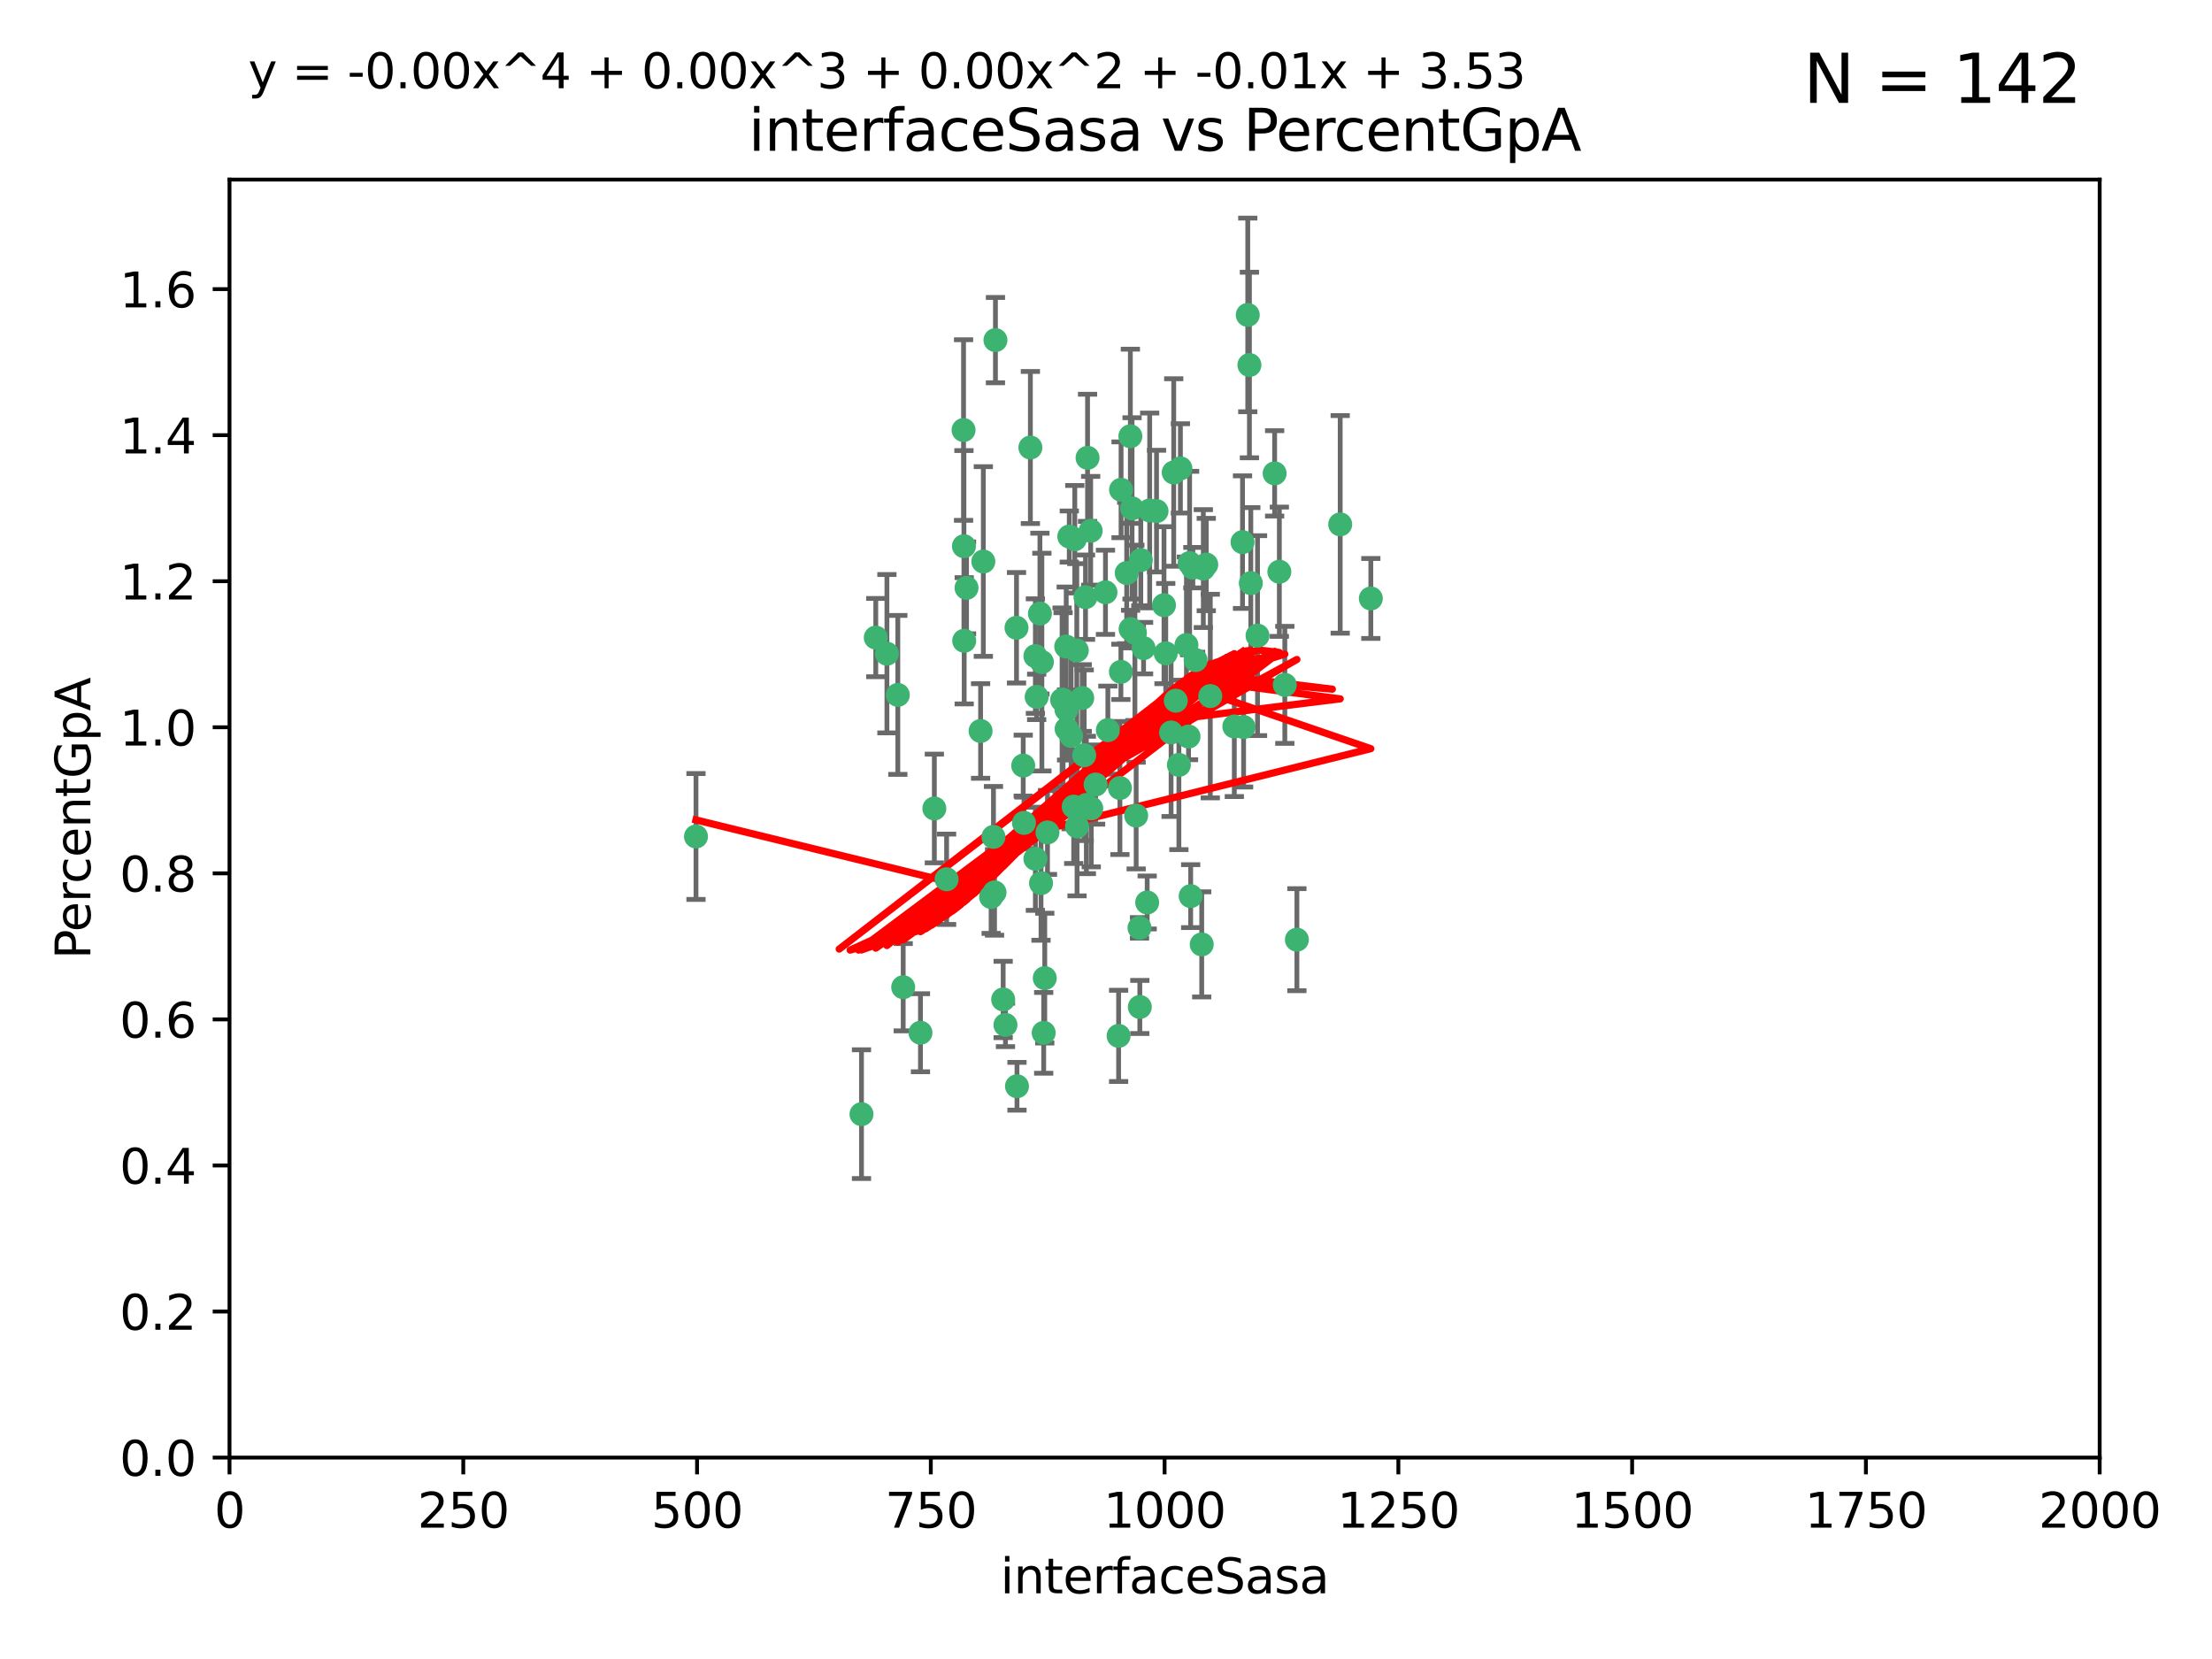 <?xml version="1.0" encoding="utf-8" standalone="no"?>
<!DOCTYPE svg PUBLIC "-//W3C//DTD SVG 1.1//EN"
  "http://www.w3.org/Graphics/SVG/1.1/DTD/svg11.dtd">
<svg xmlns:xlink="http://www.w3.org/1999/xlink" width="460.8pt" height="345.6pt" viewBox="0 0 460.8 345.6" xmlns="http://www.w3.org/2000/svg" version="1.1">
 <defs>
  <style type="text/css">*{stroke-linejoin: round; stroke-linecap: butt}</style>
 </defs>
 <g id="figure_1">
  <g id="patch_1">
   <path d="M 0 345.6 
L 460.8 345.6 
L 460.8 0 
L 0 0 
z
" style="fill: #ffffff"/>
  </g>
  <g id="axes_1">
   <g id="patch_2">
    <path d="M 47.81 303.64 
L 437.4 303.64 
L 437.4 37.411 
L 47.81 37.411 
z
" style="fill: #ffffff"/>
   </g>
   <g id="PathCollection_1">
    <defs>
     <path id="m53665d9a92" d="M 0 1.118 
C 0.297 1.118 0.581 1 0.791 0.791 
C 1 0.581 1.118 0.297 1.118 0 
C 1.118 -0.297 1 -0.581 0.791 -0.791 
C 0.581 -1 0.297 -1.118 0 -1.118 
C -0.297 -1.118 -0.581 -1 -0.791 -0.791 
C -1 -0.581 -1.118 -0.297 -1.118 0 
C -1.118 0.297 -1 0.581 -0.791 0.791 
C -0.581 1 -0.297 1.118 0 1.118 
z
" style="stroke: #3cb371"/>
    </defs>
    <g clip-path="url(#p81d5753b4e)">
     <use xlink:href="#m53665d9a92" x="258.839" y="112.935" style="fill: #3cb371; stroke: #3cb371"/>
     <use xlink:href="#m53665d9a92" x="235.526" y="131.048" style="fill: #3cb371; stroke: #3cb371"/>
     <use xlink:href="#m53665d9a92" x="235.476" y="90.88" style="fill: #3cb371; stroke: #3cb371"/>
     <use xlink:href="#m53665d9a92" x="265.53" y="98.611" style="fill: #3cb371; stroke: #3cb371"/>
     <use xlink:href="#m53665d9a92" x="222.751" y="111.768" style="fill: #3cb371; stroke: #3cb371"/>
     <use xlink:href="#m53665d9a92" x="225.86" y="157.33" style="fill: #3cb371; stroke: #3cb371"/>
     <use xlink:href="#m53665d9a92" x="234.714" y="119.368" style="fill: #3cb371; stroke: #3cb371"/>
     <use xlink:href="#m53665d9a92" x="259.065" y="151.457" style="fill: #3cb371; stroke: #3cb371"/>
     <use xlink:href="#m53665d9a92" x="259.932" y="65.606" style="fill: #3cb371; stroke: #3cb371"/>
     <use xlink:href="#m53665d9a92" x="239.502" y="106.338" style="fill: #3cb371; stroke: #3cb371"/>
     <use xlink:href="#m53665d9a92" x="242.845" y="136.097" style="fill: #3cb371; stroke: #3cb371"/>
     <use xlink:href="#m53665d9a92" x="261.968" y="132.416" style="fill: #3cb371; stroke: #3cb371"/>
     <use xlink:href="#m53665d9a92" x="266.512" y="119.105" style="fill: #3cb371; stroke: #3cb371"/>
     <use xlink:href="#m53665d9a92" x="211.757" y="130.776" style="fill: #3cb371; stroke: #3cb371"/>
     <use xlink:href="#m53665d9a92" x="216.635" y="127.82" style="fill: #3cb371; stroke: #3cb371"/>
     <use xlink:href="#m53665d9a92" x="233.539" y="102.028" style="fill: #3cb371; stroke: #3cb371"/>
     <use xlink:href="#m53665d9a92" x="244.935" y="145.966" style="fill: #3cb371; stroke: #3cb371"/>
     <use xlink:href="#m53665d9a92" x="244.508" y="98.431" style="fill: #3cb371; stroke: #3cb371"/>
     <use xlink:href="#m53665d9a92" x="267.65" y="142.672" style="fill: #3cb371; stroke: #3cb371"/>
     <use xlink:href="#m53665d9a92" x="250.675" y="118.446" style="fill: #3cb371; stroke: #3cb371"/>
     <use xlink:href="#m53665d9a92" x="214.648" y="93.226" style="fill: #3cb371; stroke: #3cb371"/>
     <use xlink:href="#m53665d9a92" x="224.368" y="172.163" style="fill: #3cb371; stroke: #3cb371"/>
     <use xlink:href="#m53665d9a92" x="233.3" y="164.157" style="fill: #3cb371; stroke: #3cb371"/>
     <use xlink:href="#m53665d9a92" x="222.161" y="147.818" style="fill: #3cb371; stroke: #3cb371"/>
     <use xlink:href="#m53665d9a92" x="221.458" y="145.786" style="fill: #3cb371; stroke: #3cb371"/>
     <use xlink:href="#m53665d9a92" x="243.959" y="152.588" style="fill: #3cb371; stroke: #3cb371"/>
     <use xlink:href="#m53665d9a92" x="226.133" y="124.404" style="fill: #3cb371; stroke: #3cb371"/>
     <use xlink:href="#m53665d9a92" x="238.226" y="135.021" style="fill: #3cb371; stroke: #3cb371"/>
     <use xlink:href="#m53665d9a92" x="245.585" y="159.342" style="fill: #3cb371; stroke: #3cb371"/>
     <use xlink:href="#m53665d9a92" x="257.131" y="151.333" style="fill: #3cb371; stroke: #3cb371"/>
     <use xlink:href="#m53665d9a92" x="247.82" y="117.288" style="fill: #3cb371; stroke: #3cb371"/>
     <use xlink:href="#m53665d9a92" x="249.07" y="137.505" style="fill: #3cb371; stroke: #3cb371"/>
     <use xlink:href="#m53665d9a92" x="247.161" y="134.369" style="fill: #3cb371; stroke: #3cb371"/>
     <use xlink:href="#m53665d9a92" x="279.188" y="109.235" style="fill: #3cb371; stroke: #3cb371"/>
     <use xlink:href="#m53665d9a92" x="236.422" y="131.834" style="fill: #3cb371; stroke: #3cb371"/>
     <use xlink:href="#m53665d9a92" x="242.482" y="126.071" style="fill: #3cb371; stroke: #3cb371"/>
     <use xlink:href="#m53665d9a92" x="235.828" y="105.903" style="fill: #3cb371; stroke: #3cb371"/>
     <use xlink:href="#m53665d9a92" x="226.558" y="95.371" style="fill: #3cb371; stroke: #3cb371"/>
     <use xlink:href="#m53665d9a92" x="200.806" y="113.783" style="fill: #3cb371; stroke: #3cb371"/>
     <use xlink:href="#m53665d9a92" x="223.671" y="168.041" style="fill: #3cb371; stroke: #3cb371"/>
     <use xlink:href="#m53665d9a92" x="260.277" y="76.037" style="fill: #3cb371; stroke: #3cb371"/>
     <use xlink:href="#m53665d9a92" x="251.287" y="117.606" style="fill: #3cb371; stroke: #3cb371"/>
     <use xlink:href="#m53665d9a92" x="217.044" y="137.924" style="fill: #3cb371; stroke: #3cb371"/>
     <use xlink:href="#m53665d9a92" x="248.492" y="118.255" style="fill: #3cb371; stroke: #3cb371"/>
     <use xlink:href="#m53665d9a92" x="240.928" y="106.473" style="fill: #3cb371; stroke: #3cb371"/>
     <use xlink:href="#m53665d9a92" x="223.897" y="112.334" style="fill: #3cb371; stroke: #3cb371"/>
     <use xlink:href="#m53665d9a92" x="225.446" y="145.408" style="fill: #3cb371; stroke: #3cb371"/>
     <use xlink:href="#m53665d9a92" x="207.182" y="185.906" style="fill: #3cb371; stroke: #3cb371"/>
     <use xlink:href="#m53665d9a92" x="230.29" y="123.385" style="fill: #3cb371; stroke: #3cb371"/>
     <use xlink:href="#m53665d9a92" x="200.86" y="133.482" style="fill: #3cb371; stroke: #3cb371"/>
     <use xlink:href="#m53665d9a92" x="217.42" y="215.161" style="fill: #3cb371; stroke: #3cb371"/>
     <use xlink:href="#m53665d9a92" x="233.504" y="139.959" style="fill: #3cb371; stroke: #3cb371"/>
     <use xlink:href="#m53665d9a92" x="237.649" y="116.673" style="fill: #3cb371; stroke: #3cb371"/>
     <use xlink:href="#m53665d9a92" x="213.316" y="171.42" style="fill: #3cb371; stroke: #3cb371"/>
     <use xlink:href="#m53665d9a92" x="207.37" y="70.852" style="fill: #3cb371; stroke: #3cb371"/>
     <use xlink:href="#m53665d9a92" x="204.848" y="116.973" style="fill: #3cb371; stroke: #3cb371"/>
     <use xlink:href="#m53665d9a92" x="245.901" y="97.572" style="fill: #3cb371; stroke: #3cb371"/>
     <use xlink:href="#m53665d9a92" x="285.569" y="124.669" style="fill: #3cb371; stroke: #3cb371"/>
     <use xlink:href="#m53665d9a92" x="215.957" y="145.171" style="fill: #3cb371; stroke: #3cb371"/>
     <use xlink:href="#m53665d9a92" x="194.641" y="168.419" style="fill: #3cb371; stroke: #3cb371"/>
     <use xlink:href="#m53665d9a92" x="209.455" y="213.505" style="fill: #3cb371; stroke: #3cb371"/>
     <use xlink:href="#m53665d9a92" x="191.75" y="215.139" style="fill: #3cb371; stroke: #3cb371"/>
     <use xlink:href="#m53665d9a92" x="184.761" y="136.178" style="fill: #3cb371; stroke: #3cb371"/>
     <use xlink:href="#m53665d9a92" x="233.027" y="215.793" style="fill: #3cb371; stroke: #3cb371"/>
     <use xlink:href="#m53665d9a92" x="223.133" y="153.303" style="fill: #3cb371; stroke: #3cb371"/>
     <use xlink:href="#m53665d9a92" x="182.439" y="132.82" style="fill: #3cb371; stroke: #3cb371"/>
     <use xlink:href="#m53665d9a92" x="213.156" y="159.488" style="fill: #3cb371; stroke: #3cb371"/>
     <use xlink:href="#m53665d9a92" x="222.113" y="134.689" style="fill: #3cb371; stroke: #3cb371"/>
     <use xlink:href="#m53665d9a92" x="200.726" y="89.586" style="fill: #3cb371; stroke: #3cb371"/>
     <use xlink:href="#m53665d9a92" x="215.692" y="178.897" style="fill: #3cb371; stroke: #3cb371"/>
     <use xlink:href="#m53665d9a92" x="228.237" y="163.438" style="fill: #3cb371; stroke: #3cb371"/>
     <use xlink:href="#m53665d9a92" x="247.594" y="153.432" style="fill: #3cb371; stroke: #3cb371"/>
     <use xlink:href="#m53665d9a92" x="222.194" y="151.836" style="fill: #3cb371; stroke: #3cb371"/>
     <use xlink:href="#m53665d9a92" x="204.275" y="152.276" style="fill: #3cb371; stroke: #3cb371"/>
     <use xlink:href="#m53665d9a92" x="237.381" y="193.29" style="fill: #3cb371; stroke: #3cb371"/>
     <use xlink:href="#m53665d9a92" x="197.192" y="183.167" style="fill: #3cb371; stroke: #3cb371"/>
     <use xlink:href="#m53665d9a92" x="208.978" y="208.206" style="fill: #3cb371; stroke: #3cb371"/>
     <use xlink:href="#m53665d9a92" x="227.208" y="110.571" style="fill: #3cb371; stroke: #3cb371"/>
     <use xlink:href="#m53665d9a92" x="217.644" y="203.759" style="fill: #3cb371; stroke: #3cb371"/>
     <use xlink:href="#m53665d9a92" x="260.569" y="121.476" style="fill: #3cb371; stroke: #3cb371"/>
     <use xlink:href="#m53665d9a92" x="206.469" y="186.867" style="fill: #3cb371; stroke: #3cb371"/>
     <use xlink:href="#m53665d9a92" x="215.692" y="136.674" style="fill: #3cb371; stroke: #3cb371"/>
     <use xlink:href="#m53665d9a92" x="230.787" y="152.103" style="fill: #3cb371; stroke: #3cb371"/>
     <use xlink:href="#m53665d9a92" x="236.683" y="169.899" style="fill: #3cb371; stroke: #3cb371"/>
     <use xlink:href="#m53665d9a92" x="206.956" y="174.332" style="fill: #3cb371; stroke: #3cb371"/>
     <use xlink:href="#m53665d9a92" x="237.447" y="209.769" style="fill: #3cb371; stroke: #3cb371"/>
     <use xlink:href="#m53665d9a92" x="211.857" y="226.286" style="fill: #3cb371; stroke: #3cb371"/>
     <use xlink:href="#m53665d9a92" x="188.154" y="205.654" style="fill: #3cb371; stroke: #3cb371"/>
     <use xlink:href="#m53665d9a92" x="227.327" y="168.396" style="fill: #3cb371; stroke: #3cb371"/>
     <use xlink:href="#m53665d9a92" x="270.167" y="195.754" style="fill: #3cb371; stroke: #3cb371"/>
     <use xlink:href="#m53665d9a92" x="250.342" y="196.734" style="fill: #3cb371; stroke: #3cb371"/>
     <use xlink:href="#m53665d9a92" x="238.978" y="188.002" style="fill: #3cb371; stroke: #3cb371"/>
     <use xlink:href="#m53665d9a92" x="221.254" y="145.801" style="fill: #3cb371; stroke: #3cb371"/>
     <use xlink:href="#m53665d9a92" x="179.464" y="232.101" style="fill: #3cb371; stroke: #3cb371"/>
     <use xlink:href="#m53665d9a92" x="218.211" y="173.41" style="fill: #3cb371; stroke: #3cb371"/>
     <use xlink:href="#m53665d9a92" x="248.04" y="186.679" style="fill: #3cb371; stroke: #3cb371"/>
     <use xlink:href="#m53665d9a92" x="224.318" y="135.495" style="fill: #3cb371; stroke: #3cb371"/>
     <use xlink:href="#m53665d9a92" x="226.307" y="167.688" style="fill: #3cb371; stroke: #3cb371"/>
     <use xlink:href="#m53665d9a92" x="201.345" y="122.465" style="fill: #3cb371; stroke: #3cb371"/>
     <use xlink:href="#m53665d9a92" x="187.034" y="144.762" style="fill: #3cb371; stroke: #3cb371"/>
     <use xlink:href="#m53665d9a92" x="252.125" y="145.004" style="fill: #3cb371; stroke: #3cb371"/>
     <use xlink:href="#m53665d9a92" x="216.863" y="183.98" style="fill: #3cb371; stroke: #3cb371"/>
     <use xlink:href="#m53665d9a92" x="144.987" y="174.257" style="fill: #3cb371; stroke: #3cb371"/>
    </g>
   </g>
   <g id="matplotlib.axis_1">
    <g id="xtick_1">
     <g id="line2d_1">
      <defs>
       <path id="mf2df61733f" d="M 0 0 
L 0 3.5 
" style="stroke: #000000; stroke-width: 0.8"/>
      </defs>
      <g>
       <use xlink:href="#mf2df61733f" x="47.81" y="303.64" style="stroke: #000000; stroke-width: 0.8"/>
      </g>
     </g>
     <g id="text_1">
      <!-- 0 -->
      <g transform="translate(44.629 318.238)scale(0.1 -0.1)">
       <defs>
        <path id="DejaVuSans-30" d="M 2034 4250 
Q 1547 4250 1301 3770 
Q 1056 3291 1056 2328 
Q 1056 1369 1301 889 
Q 1547 409 2034 409 
Q 2525 409 2770 889 
Q 3016 1369 3016 2328 
Q 3016 3291 2770 3770 
Q 2525 4250 2034 4250 
z
M 2034 4750 
Q 2819 4750 3233 4129 
Q 3647 3509 3647 2328 
Q 3647 1150 3233 529 
Q 2819 -91 2034 -91 
Q 1250 -91 836 529 
Q 422 1150 422 2328 
Q 422 3509 836 4129 
Q 1250 4750 2034 4750 
z
" transform="scale(0.016)"/>
       </defs>
       <use xlink:href="#DejaVuSans-30"/>
      </g>
     </g>
    </g>
    <g id="xtick_2">
     <g id="line2d_2">
      <g>
       <use xlink:href="#mf2df61733f" x="96.509" y="303.64" style="stroke: #000000; stroke-width: 0.8"/>
      </g>
     </g>
     <g id="text_2">
      <!-- 250 -->
      <g transform="translate(86.965 318.238)scale(0.1 -0.1)">
       <defs>
        <path id="DejaVuSans-32" d="M 1228 531 
L 3431 531 
L 3431 0 
L 469 0 
L 469 531 
Q 828 903 1448 1529 
Q 2069 2156 2228 2338 
Q 2531 2678 2651 2914 
Q 2772 3150 2772 3378 
Q 2772 3750 2511 3984 
Q 2250 4219 1831 4219 
Q 1534 4219 1204 4116 
Q 875 4013 500 3803 
L 500 4441 
Q 881 4594 1212 4672 
Q 1544 4750 1819 4750 
Q 2544 4750 2975 4387 
Q 3406 4025 3406 3419 
Q 3406 3131 3298 2873 
Q 3191 2616 2906 2266 
Q 2828 2175 2409 1742 
Q 1991 1309 1228 531 
z
" transform="scale(0.016)"/>
        <path id="DejaVuSans-35" d="M 691 4666 
L 3169 4666 
L 3169 4134 
L 1269 4134 
L 1269 2991 
Q 1406 3038 1543 3061 
Q 1681 3084 1819 3084 
Q 2600 3084 3056 2656 
Q 3513 2228 3513 1497 
Q 3513 744 3044 326 
Q 2575 -91 1722 -91 
Q 1428 -91 1123 -41 
Q 819 9 494 109 
L 494 744 
Q 775 591 1075 516 
Q 1375 441 1709 441 
Q 2250 441 2565 725 
Q 2881 1009 2881 1497 
Q 2881 1984 2565 2268 
Q 2250 2553 1709 2553 
Q 1456 2553 1204 2497 
Q 953 2441 691 2322 
L 691 4666 
z
" transform="scale(0.016)"/>
       </defs>
       <use xlink:href="#DejaVuSans-32"/>
       <use xlink:href="#DejaVuSans-35" x="63.623"/>
       <use xlink:href="#DejaVuSans-30" x="127.246"/>
      </g>
     </g>
    </g>
    <g id="xtick_3">
     <g id="line2d_3">
      <g>
       <use xlink:href="#mf2df61733f" x="145.208" y="303.64" style="stroke: #000000; stroke-width: 0.8"/>
      </g>
     </g>
     <g id="text_3">
      <!-- 500 -->
      <g transform="translate(135.664 318.238)scale(0.1 -0.1)">
       <use xlink:href="#DejaVuSans-35"/>
       <use xlink:href="#DejaVuSans-30" x="63.623"/>
       <use xlink:href="#DejaVuSans-30" x="127.246"/>
      </g>
     </g>
    </g>
    <g id="xtick_4">
     <g id="line2d_4">
      <g>
       <use xlink:href="#mf2df61733f" x="193.906" y="303.64" style="stroke: #000000; stroke-width: 0.8"/>
      </g>
     </g>
     <g id="text_4">
      <!-- 750 -->
      <g transform="translate(184.363 318.238)scale(0.1 -0.1)">
       <defs>
        <path id="DejaVuSans-37" d="M 525 4666 
L 3525 4666 
L 3525 4397 
L 1831 0 
L 1172 0 
L 2766 4134 
L 525 4134 
L 525 4666 
z
" transform="scale(0.016)"/>
       </defs>
       <use xlink:href="#DejaVuSans-37"/>
       <use xlink:href="#DejaVuSans-35" x="63.623"/>
       <use xlink:href="#DejaVuSans-30" x="127.246"/>
      </g>
     </g>
    </g>
    <g id="xtick_5">
     <g id="line2d_5">
      <g>
       <use xlink:href="#mf2df61733f" x="242.605" y="303.64" style="stroke: #000000; stroke-width: 0.8"/>
      </g>
     </g>
     <g id="text_5">
      <!-- 1000 -->
      <g transform="translate(229.88 318.238)scale(0.1 -0.1)">
       <defs>
        <path id="DejaVuSans-31" d="M 794 531 
L 1825 531 
L 1825 4091 
L 703 3866 
L 703 4441 
L 1819 4666 
L 2450 4666 
L 2450 531 
L 3481 531 
L 3481 0 
L 794 0 
L 794 531 
z
" transform="scale(0.016)"/>
       </defs>
       <use xlink:href="#DejaVuSans-31"/>
       <use xlink:href="#DejaVuSans-30" x="63.623"/>
       <use xlink:href="#DejaVuSans-30" x="127.246"/>
       <use xlink:href="#DejaVuSans-30" x="190.869"/>
      </g>
     </g>
    </g>
    <g id="xtick_6">
     <g id="line2d_6">
      <g>
       <use xlink:href="#mf2df61733f" x="291.304" y="303.64" style="stroke: #000000; stroke-width: 0.8"/>
      </g>
     </g>
     <g id="text_6">
      <!-- 1250 -->
      <g transform="translate(278.579 318.238)scale(0.1 -0.1)">
       <use xlink:href="#DejaVuSans-31"/>
       <use xlink:href="#DejaVuSans-32" x="63.623"/>
       <use xlink:href="#DejaVuSans-35" x="127.246"/>
       <use xlink:href="#DejaVuSans-30" x="190.869"/>
      </g>
     </g>
    </g>
    <g id="xtick_7">
     <g id="line2d_7">
      <g>
       <use xlink:href="#mf2df61733f" x="340.002" y="303.64" style="stroke: #000000; stroke-width: 0.8"/>
      </g>
     </g>
     <g id="text_7">
      <!-- 1500 -->
      <g transform="translate(327.277 318.238)scale(0.1 -0.1)">
       <use xlink:href="#DejaVuSans-31"/>
       <use xlink:href="#DejaVuSans-35" x="63.623"/>
       <use xlink:href="#DejaVuSans-30" x="127.246"/>
       <use xlink:href="#DejaVuSans-30" x="190.869"/>
      </g>
     </g>
    </g>
    <g id="xtick_8">
     <g id="line2d_8">
      <g>
       <use xlink:href="#mf2df61733f" x="388.701" y="303.64" style="stroke: #000000; stroke-width: 0.8"/>
      </g>
     </g>
     <g id="text_8">
      <!-- 1750 -->
      <g transform="translate(375.976 318.238)scale(0.1 -0.1)">
       <use xlink:href="#DejaVuSans-31"/>
       <use xlink:href="#DejaVuSans-37" x="63.623"/>
       <use xlink:href="#DejaVuSans-35" x="127.246"/>
       <use xlink:href="#DejaVuSans-30" x="190.869"/>
      </g>
     </g>
    </g>
    <g id="xtick_9">
     <g id="line2d_9">
      <g>
       <use xlink:href="#mf2df61733f" x="437.4" y="303.64" style="stroke: #000000; stroke-width: 0.8"/>
      </g>
     </g>
     <g id="text_9">
      <!-- 2000 -->
      <g transform="translate(424.675 318.238)scale(0.1 -0.1)">
       <use xlink:href="#DejaVuSans-32"/>
       <use xlink:href="#DejaVuSans-30" x="63.623"/>
       <use xlink:href="#DejaVuSans-30" x="127.246"/>
       <use xlink:href="#DejaVuSans-30" x="190.869"/>
      </g>
     </g>
    </g>
    <g id="text_10">
     <!-- interfaceSasa -->
     <g transform="translate(208.398 331.917)scale(0.1 -0.1)">
      <defs>
       <path id="DejaVuSans-69" d="M 603 3500 
L 1178 3500 
L 1178 0 
L 603 0 
L 603 3500 
z
M 603 4863 
L 1178 4863 
L 1178 4134 
L 603 4134 
L 603 4863 
z
" transform="scale(0.016)"/>
       <path id="DejaVuSans-6e" d="M 3513 2113 
L 3513 0 
L 2938 0 
L 2938 2094 
Q 2938 2591 2744 2837 
Q 2550 3084 2163 3084 
Q 1697 3084 1428 2787 
Q 1159 2491 1159 1978 
L 1159 0 
L 581 0 
L 581 3500 
L 1159 3500 
L 1159 2956 
Q 1366 3272 1645 3428 
Q 1925 3584 2291 3584 
Q 2894 3584 3203 3211 
Q 3513 2838 3513 2113 
z
" transform="scale(0.016)"/>
       <path id="DejaVuSans-74" d="M 1172 4494 
L 1172 3500 
L 2356 3500 
L 2356 3053 
L 1172 3053 
L 1172 1153 
Q 1172 725 1289 603 
Q 1406 481 1766 481 
L 2356 481 
L 2356 0 
L 1766 0 
Q 1100 0 847 248 
Q 594 497 594 1153 
L 594 3053 
L 172 3053 
L 172 3500 
L 594 3500 
L 594 4494 
L 1172 4494 
z
" transform="scale(0.016)"/>
       <path id="DejaVuSans-65" d="M 3597 1894 
L 3597 1613 
L 953 1613 
Q 991 1019 1311 708 
Q 1631 397 2203 397 
Q 2534 397 2845 478 
Q 3156 559 3463 722 
L 3463 178 
Q 3153 47 2828 -22 
Q 2503 -91 2169 -91 
Q 1331 -91 842 396 
Q 353 884 353 1716 
Q 353 2575 817 3079 
Q 1281 3584 2069 3584 
Q 2775 3584 3186 3129 
Q 3597 2675 3597 1894 
z
M 3022 2063 
Q 3016 2534 2758 2815 
Q 2500 3097 2075 3097 
Q 1594 3097 1305 2825 
Q 1016 2553 972 2059 
L 3022 2063 
z
" transform="scale(0.016)"/>
       <path id="DejaVuSans-72" d="M 2631 2963 
Q 2534 3019 2420 3045 
Q 2306 3072 2169 3072 
Q 1681 3072 1420 2755 
Q 1159 2438 1159 1844 
L 1159 0 
L 581 0 
L 581 3500 
L 1159 3500 
L 1159 2956 
Q 1341 3275 1631 3429 
Q 1922 3584 2338 3584 
Q 2397 3584 2469 3576 
Q 2541 3569 2628 3553 
L 2631 2963 
z
" transform="scale(0.016)"/>
       <path id="DejaVuSans-66" d="M 2375 4863 
L 2375 4384 
L 1825 4384 
Q 1516 4384 1395 4259 
Q 1275 4134 1275 3809 
L 1275 3500 
L 2222 3500 
L 2222 3053 
L 1275 3053 
L 1275 0 
L 697 0 
L 697 3053 
L 147 3053 
L 147 3500 
L 697 3500 
L 697 3744 
Q 697 4328 969 4595 
Q 1241 4863 1831 4863 
L 2375 4863 
z
" transform="scale(0.016)"/>
       <path id="DejaVuSans-61" d="M 2194 1759 
Q 1497 1759 1228 1600 
Q 959 1441 959 1056 
Q 959 750 1161 570 
Q 1363 391 1709 391 
Q 2188 391 2477 730 
Q 2766 1069 2766 1631 
L 2766 1759 
L 2194 1759 
z
M 3341 1997 
L 3341 0 
L 2766 0 
L 2766 531 
Q 2569 213 2275 61 
Q 1981 -91 1556 -91 
Q 1019 -91 701 211 
Q 384 513 384 1019 
Q 384 1609 779 1909 
Q 1175 2209 1959 2209 
L 2766 2209 
L 2766 2266 
Q 2766 2663 2505 2880 
Q 2244 3097 1772 3097 
Q 1472 3097 1187 3025 
Q 903 2953 641 2809 
L 641 3341 
Q 956 3463 1253 3523 
Q 1550 3584 1831 3584 
Q 2591 3584 2966 3190 
Q 3341 2797 3341 1997 
z
" transform="scale(0.016)"/>
       <path id="DejaVuSans-63" d="M 3122 3366 
L 3122 2828 
Q 2878 2963 2633 3030 
Q 2388 3097 2138 3097 
Q 1578 3097 1268 2742 
Q 959 2388 959 1747 
Q 959 1106 1268 751 
Q 1578 397 2138 397 
Q 2388 397 2633 464 
Q 2878 531 3122 666 
L 3122 134 
Q 2881 22 2623 -34 
Q 2366 -91 2075 -91 
Q 1284 -91 818 406 
Q 353 903 353 1747 
Q 353 2603 823 3093 
Q 1294 3584 2113 3584 
Q 2378 3584 2631 3529 
Q 2884 3475 3122 3366 
z
" transform="scale(0.016)"/>
       <path id="DejaVuSans-53" d="M 3425 4513 
L 3425 3897 
Q 3066 4069 2747 4153 
Q 2428 4238 2131 4238 
Q 1616 4238 1336 4038 
Q 1056 3838 1056 3469 
Q 1056 3159 1242 3001 
Q 1428 2844 1947 2747 
L 2328 2669 
Q 3034 2534 3370 2195 
Q 3706 1856 3706 1288 
Q 3706 609 3251 259 
Q 2797 -91 1919 -91 
Q 1588 -91 1214 -16 
Q 841 59 441 206 
L 441 856 
Q 825 641 1194 531 
Q 1563 422 1919 422 
Q 2459 422 2753 634 
Q 3047 847 3047 1241 
Q 3047 1584 2836 1778 
Q 2625 1972 2144 2069 
L 1759 2144 
Q 1053 2284 737 2584 
Q 422 2884 422 3419 
Q 422 4038 858 4394 
Q 1294 4750 2059 4750 
Q 2388 4750 2728 4690 
Q 3069 4631 3425 4513 
z
" transform="scale(0.016)"/>
       <path id="DejaVuSans-73" d="M 2834 3397 
L 2834 2853 
Q 2591 2978 2328 3040 
Q 2066 3103 1784 3103 
Q 1356 3103 1142 2972 
Q 928 2841 928 2578 
Q 928 2378 1081 2264 
Q 1234 2150 1697 2047 
L 1894 2003 
Q 2506 1872 2764 1633 
Q 3022 1394 3022 966 
Q 3022 478 2636 193 
Q 2250 -91 1575 -91 
Q 1294 -91 989 -36 
Q 684 19 347 128 
L 347 722 
Q 666 556 975 473 
Q 1284 391 1588 391 
Q 1994 391 2212 530 
Q 2431 669 2431 922 
Q 2431 1156 2273 1281 
Q 2116 1406 1581 1522 
L 1381 1569 
Q 847 1681 609 1914 
Q 372 2147 372 2553 
Q 372 3047 722 3315 
Q 1072 3584 1716 3584 
Q 2034 3584 2315 3537 
Q 2597 3491 2834 3397 
z
" transform="scale(0.016)"/>
      </defs>
      <use xlink:href="#DejaVuSans-69"/>
      <use xlink:href="#DejaVuSans-6e" x="27.783"/>
      <use xlink:href="#DejaVuSans-74" x="91.162"/>
      <use xlink:href="#DejaVuSans-65" x="130.371"/>
      <use xlink:href="#DejaVuSans-72" x="191.895"/>
      <use xlink:href="#DejaVuSans-66" x="233.008"/>
      <use xlink:href="#DejaVuSans-61" x="268.213"/>
      <use xlink:href="#DejaVuSans-63" x="329.492"/>
      <use xlink:href="#DejaVuSans-65" x="384.473"/>
      <use xlink:href="#DejaVuSans-53" x="445.996"/>
      <use xlink:href="#DejaVuSans-61" x="509.473"/>
      <use xlink:href="#DejaVuSans-73" x="570.752"/>
      <use xlink:href="#DejaVuSans-61" x="622.852"/>
     </g>
    </g>
   </g>
   <g id="matplotlib.axis_2">
    <g id="ytick_1">
     <g id="line2d_10">
      <defs>
       <path id="m97be9e11d1" d="M 0 0 
L -3.5 0 
" style="stroke: #000000; stroke-width: 0.8"/>
      </defs>
      <g>
       <use xlink:href="#m97be9e11d1" x="47.81" y="303.64" style="stroke: #000000; stroke-width: 0.8"/>
      </g>
     </g>
     <g id="text_11">
      <!-- 0.0 -->
      <g transform="translate(24.907 307.439)scale(0.1 -0.1)">
       <defs>
        <path id="DejaVuSans-2e" d="M 684 794 
L 1344 794 
L 1344 0 
L 684 0 
L 684 794 
z
" transform="scale(0.016)"/>
       </defs>
       <use xlink:href="#DejaVuSans-30"/>
       <use xlink:href="#DejaVuSans-2e" x="63.623"/>
       <use xlink:href="#DejaVuSans-30" x="95.41"/>
      </g>
     </g>
    </g>
    <g id="ytick_2">
     <g id="line2d_11">
      <g>
       <use xlink:href="#m97be9e11d1" x="47.81" y="273.214" style="stroke: #000000; stroke-width: 0.8"/>
      </g>
     </g>
     <g id="text_12">
      <!-- 0.2 -->
      <g transform="translate(24.907 277.013)scale(0.1 -0.1)">
       <use xlink:href="#DejaVuSans-30"/>
       <use xlink:href="#DejaVuSans-2e" x="63.623"/>
       <use xlink:href="#DejaVuSans-32" x="95.41"/>
      </g>
     </g>
    </g>
    <g id="ytick_3">
     <g id="line2d_12">
      <g>
       <use xlink:href="#m97be9e11d1" x="47.81" y="242.788" style="stroke: #000000; stroke-width: 0.8"/>
      </g>
     </g>
     <g id="text_13">
      <!-- 0.4 -->
      <g transform="translate(24.907 246.587)scale(0.1 -0.1)">
       <defs>
        <path id="DejaVuSans-34" d="M 2419 4116 
L 825 1625 
L 2419 1625 
L 2419 4116 
z
M 2253 4666 
L 3047 4666 
L 3047 1625 
L 3713 1625 
L 3713 1100 
L 3047 1100 
L 3047 0 
L 2419 0 
L 2419 1100 
L 313 1100 
L 313 1709 
L 2253 4666 
z
" transform="scale(0.016)"/>
       </defs>
       <use xlink:href="#DejaVuSans-30"/>
       <use xlink:href="#DejaVuSans-2e" x="63.623"/>
       <use xlink:href="#DejaVuSans-34" x="95.41"/>
      </g>
     </g>
    </g>
    <g id="ytick_4">
     <g id="line2d_13">
      <g>
       <use xlink:href="#m97be9e11d1" x="47.81" y="212.362" style="stroke: #000000; stroke-width: 0.8"/>
      </g>
     </g>
     <g id="text_14">
      <!-- 0.6 -->
      <g transform="translate(24.907 216.161)scale(0.1 -0.1)">
       <defs>
        <path id="DejaVuSans-36" d="M 2113 2584 
Q 1688 2584 1439 2293 
Q 1191 2003 1191 1497 
Q 1191 994 1439 701 
Q 1688 409 2113 409 
Q 2538 409 2786 701 
Q 3034 994 3034 1497 
Q 3034 2003 2786 2293 
Q 2538 2584 2113 2584 
z
M 3366 4563 
L 3366 3988 
Q 3128 4100 2886 4159 
Q 2644 4219 2406 4219 
Q 1781 4219 1451 3797 
Q 1122 3375 1075 2522 
Q 1259 2794 1537 2939 
Q 1816 3084 2150 3084 
Q 2853 3084 3261 2657 
Q 3669 2231 3669 1497 
Q 3669 778 3244 343 
Q 2819 -91 2113 -91 
Q 1303 -91 875 529 
Q 447 1150 447 2328 
Q 447 3434 972 4092 
Q 1497 4750 2381 4750 
Q 2619 4750 2861 4703 
Q 3103 4656 3366 4563 
z
" transform="scale(0.016)"/>
       </defs>
       <use xlink:href="#DejaVuSans-30"/>
       <use xlink:href="#DejaVuSans-2e" x="63.623"/>
       <use xlink:href="#DejaVuSans-36" x="95.41"/>
      </g>
     </g>
    </g>
    <g id="ytick_5">
     <g id="line2d_14">
      <g>
       <use xlink:href="#m97be9e11d1" x="47.81" y="181.935" style="stroke: #000000; stroke-width: 0.8"/>
      </g>
     </g>
     <g id="text_15">
      <!-- 0.8 -->
      <g transform="translate(24.907 185.735)scale(0.1 -0.1)">
       <defs>
        <path id="DejaVuSans-38" d="M 2034 2216 
Q 1584 2216 1326 1975 
Q 1069 1734 1069 1313 
Q 1069 891 1326 650 
Q 1584 409 2034 409 
Q 2484 409 2743 651 
Q 3003 894 3003 1313 
Q 3003 1734 2745 1975 
Q 2488 2216 2034 2216 
z
M 1403 2484 
Q 997 2584 770 2862 
Q 544 3141 544 3541 
Q 544 4100 942 4425 
Q 1341 4750 2034 4750 
Q 2731 4750 3128 4425 
Q 3525 4100 3525 3541 
Q 3525 3141 3298 2862 
Q 3072 2584 2669 2484 
Q 3125 2378 3379 2068 
Q 3634 1759 3634 1313 
Q 3634 634 3220 271 
Q 2806 -91 2034 -91 
Q 1263 -91 848 271 
Q 434 634 434 1313 
Q 434 1759 690 2068 
Q 947 2378 1403 2484 
z
M 1172 3481 
Q 1172 3119 1398 2916 
Q 1625 2713 2034 2713 
Q 2441 2713 2670 2916 
Q 2900 3119 2900 3481 
Q 2900 3844 2670 4047 
Q 2441 4250 2034 4250 
Q 1625 4250 1398 4047 
Q 1172 3844 1172 3481 
z
" transform="scale(0.016)"/>
       </defs>
       <use xlink:href="#DejaVuSans-30"/>
       <use xlink:href="#DejaVuSans-2e" x="63.623"/>
       <use xlink:href="#DejaVuSans-38" x="95.41"/>
      </g>
     </g>
    </g>
    <g id="ytick_6">
     <g id="line2d_15">
      <g>
       <use xlink:href="#m97be9e11d1" x="47.81" y="151.509" style="stroke: #000000; stroke-width: 0.8"/>
      </g>
     </g>
     <g id="text_16">
      <!-- 1.0 -->
      <g transform="translate(24.907 155.308)scale(0.1 -0.1)">
       <use xlink:href="#DejaVuSans-31"/>
       <use xlink:href="#DejaVuSans-2e" x="63.623"/>
       <use xlink:href="#DejaVuSans-30" x="95.41"/>
      </g>
     </g>
    </g>
    <g id="ytick_7">
     <g id="line2d_16">
      <g>
       <use xlink:href="#m97be9e11d1" x="47.81" y="121.083" style="stroke: #000000; stroke-width: 0.8"/>
      </g>
     </g>
     <g id="text_17">
      <!-- 1.2 -->
      <g transform="translate(24.907 124.882)scale(0.1 -0.1)">
       <use xlink:href="#DejaVuSans-31"/>
       <use xlink:href="#DejaVuSans-2e" x="63.623"/>
       <use xlink:href="#DejaVuSans-32" x="95.41"/>
      </g>
     </g>
    </g>
    <g id="ytick_8">
     <g id="line2d_17">
      <g>
       <use xlink:href="#m97be9e11d1" x="47.81" y="90.657" style="stroke: #000000; stroke-width: 0.8"/>
      </g>
     </g>
     <g id="text_18">
      <!-- 1.4 -->
      <g transform="translate(24.907 94.456)scale(0.1 -0.1)">
       <use xlink:href="#DejaVuSans-31"/>
       <use xlink:href="#DejaVuSans-2e" x="63.623"/>
       <use xlink:href="#DejaVuSans-34" x="95.41"/>
      </g>
     </g>
    </g>
    <g id="ytick_9">
     <g id="line2d_18">
      <g>
       <use xlink:href="#m97be9e11d1" x="47.81" y="60.231" style="stroke: #000000; stroke-width: 0.8"/>
      </g>
     </g>
     <g id="text_19">
      <!-- 1.6 -->
      <g transform="translate(24.907 64.03)scale(0.1 -0.1)">
       <use xlink:href="#DejaVuSans-31"/>
       <use xlink:href="#DejaVuSans-2e" x="63.623"/>
       <use xlink:href="#DejaVuSans-36" x="95.41"/>
      </g>
     </g>
    </g>
    <g id="text_20">
     <!-- PercentGpA -->
     <g transform="translate(18.827 199.802)rotate(-90)scale(0.1 -0.1)">
      <defs>
       <path id="DejaVuSans-50" d="M 1259 4147 
L 1259 2394 
L 2053 2394 
Q 2494 2394 2734 2622 
Q 2975 2850 2975 3272 
Q 2975 3691 2734 3919 
Q 2494 4147 2053 4147 
L 1259 4147 
z
M 628 4666 
L 2053 4666 
Q 2838 4666 3239 4311 
Q 3641 3956 3641 3272 
Q 3641 2581 3239 2228 
Q 2838 1875 2053 1875 
L 1259 1875 
L 1259 0 
L 628 0 
L 628 4666 
z
" transform="scale(0.016)"/>
       <path id="DejaVuSans-47" d="M 3809 666 
L 3809 1919 
L 2778 1919 
L 2778 2438 
L 4434 2438 
L 4434 434 
Q 4069 175 3628 42 
Q 3188 -91 2688 -91 
Q 1594 -91 976 548 
Q 359 1188 359 2328 
Q 359 3472 976 4111 
Q 1594 4750 2688 4750 
Q 3144 4750 3555 4637 
Q 3966 4525 4313 4306 
L 4313 3634 
Q 3963 3931 3569 4081 
Q 3175 4231 2741 4231 
Q 1884 4231 1454 3753 
Q 1025 3275 1025 2328 
Q 1025 1384 1454 906 
Q 1884 428 2741 428 
Q 3075 428 3337 486 
Q 3600 544 3809 666 
z
" transform="scale(0.016)"/>
       <path id="DejaVuSans-70" d="M 1159 525 
L 1159 -1331 
L 581 -1331 
L 581 3500 
L 1159 3500 
L 1159 2969 
Q 1341 3281 1617 3432 
Q 1894 3584 2278 3584 
Q 2916 3584 3314 3078 
Q 3713 2572 3713 1747 
Q 3713 922 3314 415 
Q 2916 -91 2278 -91 
Q 1894 -91 1617 61 
Q 1341 213 1159 525 
z
M 3116 1747 
Q 3116 2381 2855 2742 
Q 2594 3103 2138 3103 
Q 1681 3103 1420 2742 
Q 1159 2381 1159 1747 
Q 1159 1113 1420 752 
Q 1681 391 2138 391 
Q 2594 391 2855 752 
Q 3116 1113 3116 1747 
z
" transform="scale(0.016)"/>
       <path id="DejaVuSans-41" d="M 2188 4044 
L 1331 1722 
L 3047 1722 
L 2188 4044 
z
M 1831 4666 
L 2547 4666 
L 4325 0 
L 3669 0 
L 3244 1197 
L 1141 1197 
L 716 0 
L 50 0 
L 1831 4666 
z
" transform="scale(0.016)"/>
      </defs>
      <use xlink:href="#DejaVuSans-50"/>
      <use xlink:href="#DejaVuSans-65" x="56.678"/>
      <use xlink:href="#DejaVuSans-72" x="118.201"/>
      <use xlink:href="#DejaVuSans-63" x="157.064"/>
      <use xlink:href="#DejaVuSans-65" x="212.045"/>
      <use xlink:href="#DejaVuSans-6e" x="273.568"/>
      <use xlink:href="#DejaVuSans-74" x="336.947"/>
      <use xlink:href="#DejaVuSans-47" x="376.156"/>
      <use xlink:href="#DejaVuSans-70" x="453.646"/>
      <use xlink:href="#DejaVuSans-41" x="517.123"/>
     </g>
    </g>
   </g>
   <g id="LineCollection_1">
    <path d="M 258.839 126.742 
L 258.839 99.128 
" clip-path="url(#p81d5753b4e)" style="fill: none; stroke: #696969"/>
    <path d="M 235.526 134.958 
L 235.526 127.138 
" clip-path="url(#p81d5753b4e)" style="fill: none; stroke: #696969"/>
    <path d="M 235.476 109.021 
L 235.476 72.739 
" clip-path="url(#p81d5753b4e)" style="fill: none; stroke: #696969"/>
    <path d="M 265.53 107.5 
L 265.53 89.723 
" clip-path="url(#p81d5753b4e)" style="fill: none; stroke: #696969"/>
    <path d="M 222.751 117.091 
L 222.751 106.444 
" clip-path="url(#p81d5753b4e)" style="fill: none; stroke: #696969"/>
    <path d="M 225.86 175.107 
L 225.86 139.552 
" clip-path="url(#p81d5753b4e)" style="fill: none; stroke: #696969"/>
    <path d="M 234.714 134.091 
L 234.714 104.645 
" clip-path="url(#p81d5753b4e)" style="fill: none; stroke: #696969"/>
    <path d="M 259.065 163.945 
L 259.065 138.968 
" clip-path="url(#p81d5753b4e)" style="fill: none; stroke: #696969"/>
    <path d="M 259.932 85.777 
L 259.932 45.434 
" clip-path="url(#p81d5753b4e)" style="fill: none; stroke: #696969"/>
    <path d="M 239.502 126.63 
L 239.502 86.046 
" clip-path="url(#p81d5753b4e)" style="fill: none; stroke: #696969"/>
    <path d="M 242.845 150.645 
L 242.845 121.55 
" clip-path="url(#p81d5753b4e)" style="fill: none; stroke: #696969"/>
    <path d="M 261.968 153.24 
L 261.968 111.593 
" clip-path="url(#p81d5753b4e)" style="fill: none; stroke: #696969"/>
    <path d="M 266.512 132.572 
L 266.512 105.638 
" clip-path="url(#p81d5753b4e)" style="fill: none; stroke: #696969"/>
    <path d="M 211.757 142.284 
L 211.757 119.267 
" clip-path="url(#p81d5753b4e)" style="fill: none; stroke: #696969"/>
    <path d="M 216.635 144.568 
L 216.635 111.073 
" clip-path="url(#p81d5753b4e)" style="fill: none; stroke: #696969"/>
    <path d="M 233.539 112.003 
L 233.539 92.053 
" clip-path="url(#p81d5753b4e)" style="fill: none; stroke: #696969"/>
    <path d="M 244.935 148.397 
L 244.935 143.536 
" clip-path="url(#p81d5753b4e)" style="fill: none; stroke: #696969"/>
    <path d="M 244.508 117.96 
L 244.508 78.902 
" clip-path="url(#p81d5753b4e)" style="fill: none; stroke: #696969"/>
    <path d="M 267.65 154.863 
L 267.65 130.481 
" clip-path="url(#p81d5753b4e)" style="fill: none; stroke: #696969"/>
    <path d="M 250.675 130.722 
L 250.675 106.17 
" clip-path="url(#p81d5753b4e)" style="fill: none; stroke: #696969"/>
    <path d="M 214.648 109.064 
L 214.648 77.387 
" clip-path="url(#p81d5753b4e)" style="fill: none; stroke: #696969"/>
    <path d="M 224.368 186.622 
L 224.368 157.704 
" clip-path="url(#p81d5753b4e)" style="fill: none; stroke: #696969"/>
    <path d="M 233.3 178.007 
L 233.3 150.307 
" clip-path="url(#p81d5753b4e)" style="fill: none; stroke: #696969"/>
    <path d="M 222.161 151.909 
L 222.161 143.727 
" clip-path="url(#p81d5753b4e)" style="fill: none; stroke: #696969"/>
    <path d="M 221.458 163.937 
L 221.458 127.634 
" clip-path="url(#p81d5753b4e)" style="fill: none; stroke: #696969"/>
    <path d="M 243.959 170.081 
L 243.959 135.096 
" clip-path="url(#p81d5753b4e)" style="fill: none; stroke: #696969"/>
    <path d="M 226.133 133.195 
L 226.133 115.614 
" clip-path="url(#p81d5753b4e)" style="fill: none; stroke: #696969"/>
    <path d="M 238.226 140.382 
L 238.226 129.659 
" clip-path="url(#p81d5753b4e)" style="fill: none; stroke: #696969"/>
    <path d="M 245.585 176.989 
L 245.585 141.695 
" clip-path="url(#p81d5753b4e)" style="fill: none; stroke: #696969"/>
    <path d="M 257.131 165.937 
L 257.131 136.729 
" clip-path="url(#p81d5753b4e)" style="fill: none; stroke: #696969"/>
    <path d="M 247.82 136.395 
L 247.82 98.181 
" clip-path="url(#p81d5753b4e)" style="fill: none; stroke: #696969"/>
    <path d="M 249.07 139.142 
L 249.07 135.868 
" clip-path="url(#p81d5753b4e)" style="fill: none; stroke: #696969"/>
    <path d="M 247.161 152.707 
L 247.161 116.031 
" clip-path="url(#p81d5753b4e)" style="fill: none; stroke: #696969"/>
    <path d="M 279.188 131.899 
L 279.188 86.572 
" clip-path="url(#p81d5753b4e)" style="fill: none; stroke: #696969"/>
    <path d="M 236.422 150.092 
L 236.422 113.575 
" clip-path="url(#p81d5753b4e)" style="fill: none; stroke: #696969"/>
    <path d="M 242.482 142.423 
L 242.482 109.718 
" clip-path="url(#p81d5753b4e)" style="fill: none; stroke: #696969"/>
    <path d="M 235.828 124.789 
L 235.828 87.017 
" clip-path="url(#p81d5753b4e)" style="fill: none; stroke: #696969"/>
    <path d="M 226.558 108.615 
L 226.558 82.127 
" clip-path="url(#p81d5753b4e)" style="fill: none; stroke: #696969"/>
    <path d="M 200.806 133.708 
L 200.806 93.858 
" clip-path="url(#p81d5753b4e)" style="fill: none; stroke: #696969"/>
    <path d="M 223.671 179.882 
L 223.671 156.201 
" clip-path="url(#p81d5753b4e)" style="fill: none; stroke: #696969"/>
    <path d="M 260.277 95.366 
L 260.277 56.709 
" clip-path="url(#p81d5753b4e)" style="fill: none; stroke: #696969"/>
    <path d="M 251.287 127.227 
L 251.287 107.986 
" clip-path="url(#p81d5753b4e)" style="fill: none; stroke: #696969"/>
    <path d="M 217.044 160.606 
L 217.044 115.241 
" clip-path="url(#p81d5753b4e)" style="fill: none; stroke: #696969"/>
    <path d="M 248.492 122.472 
L 248.492 114.039 
" clip-path="url(#p81d5753b4e)" style="fill: none; stroke: #696969"/>
    <path d="M 240.928 119.149 
L 240.928 93.797 
" clip-path="url(#p81d5753b4e)" style="fill: none; stroke: #696969"/>
    <path d="M 223.897 123.529 
L 223.897 101.139 
" clip-path="url(#p81d5753b4e)" style="fill: none; stroke: #696969"/>
    <path d="M 225.446 152.361 
L 225.446 138.456 
" clip-path="url(#p81d5753b4e)" style="fill: none; stroke: #696969"/>
    <path d="M 207.182 194.821 
L 207.182 176.992 
" clip-path="url(#p81d5753b4e)" style="fill: none; stroke: #696969"/>
    <path d="M 230.29 132.151 
L 230.29 114.62 
" clip-path="url(#p81d5753b4e)" style="fill: none; stroke: #696969"/>
    <path d="M 200.86 146.637 
L 200.86 120.327 
" clip-path="url(#p81d5753b4e)" style="fill: none; stroke: #696969"/>
    <path d="M 217.42 223.572 
L 217.42 206.751 
" clip-path="url(#p81d5753b4e)" style="fill: none; stroke: #696969"/>
    <path d="M 233.504 145.72 
L 233.504 134.198 
" clip-path="url(#p81d5753b4e)" style="fill: none; stroke: #696969"/>
    <path d="M 237.649 126.191 
L 237.649 107.154 
" clip-path="url(#p81d5753b4e)" style="fill: none; stroke: #696969"/>
    <path d="M 213.316 176.791 
L 213.316 166.049 
" clip-path="url(#p81d5753b4e)" style="fill: none; stroke: #696969"/>
    <path d="M 207.37 79.735 
L 207.37 61.968 
" clip-path="url(#p81d5753b4e)" style="fill: none; stroke: #696969"/>
    <path d="M 204.848 136.73 
L 204.848 97.216 
" clip-path="url(#p81d5753b4e)" style="fill: none; stroke: #696969"/>
    <path d="M 245.901 106.878 
L 245.901 88.267 
" clip-path="url(#p81d5753b4e)" style="fill: none; stroke: #696969"/>
    <path d="M 285.569 132.997 
L 285.569 116.341 
" clip-path="url(#p81d5753b4e)" style="fill: none; stroke: #696969"/>
    <path d="M 215.957 149.901 
L 215.957 140.441 
" clip-path="url(#p81d5753b4e)" style="fill: none; stroke: #696969"/>
    <path d="M 194.641 179.743 
L 194.641 157.094 
" clip-path="url(#p81d5753b4e)" style="fill: none; stroke: #696969"/>
    <path d="M 209.455 218.029 
L 209.455 208.981 
" clip-path="url(#p81d5753b4e)" style="fill: none; stroke: #696969"/>
    <path d="M 191.75 223.268 
L 191.75 207.01 
" clip-path="url(#p81d5753b4e)" style="fill: none; stroke: #696969"/>
    <path d="M 184.761 152.672 
L 184.761 119.684 
" clip-path="url(#p81d5753b4e)" style="fill: none; stroke: #696969"/>
    <path d="M 233.027 225.295 
L 233.027 206.291 
" clip-path="url(#p81d5753b4e)" style="fill: none; stroke: #696969"/>
    <path d="M 223.133 172.648 
L 223.133 133.959 
" clip-path="url(#p81d5753b4e)" style="fill: none; stroke: #696969"/>
    <path d="M 182.439 140.972 
L 182.439 124.667 
" clip-path="url(#p81d5753b4e)" style="fill: none; stroke: #696969"/>
    <path d="M 213.156 165.831 
L 213.156 153.145 
" clip-path="url(#p81d5753b4e)" style="fill: none; stroke: #696969"/>
    <path d="M 222.113 147.086 
L 222.113 122.292 
" clip-path="url(#p81d5753b4e)" style="fill: none; stroke: #696969"/>
    <path d="M 200.726 108.397 
L 200.726 70.776 
" clip-path="url(#p81d5753b4e)" style="fill: none; stroke: #696969"/>
    <path d="M 215.692 189.642 
L 215.692 168.152 
" clip-path="url(#p81d5753b4e)" style="fill: none; stroke: #696969"/>
    <path d="M 228.237 171.687 
L 228.237 155.189 
" clip-path="url(#p81d5753b4e)" style="fill: none; stroke: #696969"/>
    <path d="M 247.594 158.263 
L 247.594 148.601 
" clip-path="url(#p81d5753b4e)" style="fill: none; stroke: #696969"/>
    <path d="M 222.194 158.321 
L 222.194 145.352 
" clip-path="url(#p81d5753b4e)" style="fill: none; stroke: #696969"/>
    <path d="M 204.275 162.129 
L 204.275 142.424 
" clip-path="url(#p81d5753b4e)" style="fill: none; stroke: #696969"/>
    <path d="M 237.381 195.434 
L 237.381 191.146 
" clip-path="url(#p81d5753b4e)" style="fill: none; stroke: #696969"/>
    <path d="M 197.192 192.579 
L 197.192 173.755 
" clip-path="url(#p81d5753b4e)" style="fill: none; stroke: #696969"/>
    <path d="M 208.978 216.157 
L 208.978 200.256 
" clip-path="url(#p81d5753b4e)" style="fill: none; stroke: #696969"/>
    <path d="M 227.208 121.897 
L 227.208 99.245 
" clip-path="url(#p81d5753b4e)" style="fill: none; stroke: #696969"/>
    <path d="M 217.644 217.276 
L 217.644 190.241 
" clip-path="url(#p81d5753b4e)" style="fill: none; stroke: #696969"/>
    <path d="M 260.569 137.206 
L 260.569 105.745 
" clip-path="url(#p81d5753b4e)" style="fill: none; stroke: #696969"/>
    <path d="M 206.469 194.446 
L 206.469 179.287 
" clip-path="url(#p81d5753b4e)" style="fill: none; stroke: #696969"/>
    <path d="M 215.692 148.602 
L 215.692 124.746 
" clip-path="url(#p81d5753b4e)" style="fill: none; stroke: #696969"/>
    <path d="M 230.787 161.277 
L 230.787 142.929 
" clip-path="url(#p81d5753b4e)" style="fill: none; stroke: #696969"/>
    <path d="M 236.683 181.006 
L 236.683 158.792 
" clip-path="url(#p81d5753b4e)" style="fill: none; stroke: #696969"/>
    <path d="M 206.956 184.828 
L 206.956 163.836 
" clip-path="url(#p81d5753b4e)" style="fill: none; stroke: #696969"/>
    <path d="M 237.447 215.299 
L 237.447 204.239 
" clip-path="url(#p81d5753b4e)" style="fill: none; stroke: #696969"/>
    <path d="M 211.857 231.261 
L 211.857 221.311 
" clip-path="url(#p81d5753b4e)" style="fill: none; stroke: #696969"/>
    <path d="M 188.154 214.745 
L 188.154 196.563 
" clip-path="url(#p81d5753b4e)" style="fill: none; stroke: #696969"/>
    <path d="M 227.327 180.585 
L 227.327 156.208 
" clip-path="url(#p81d5753b4e)" style="fill: none; stroke: #696969"/>
    <path d="M 270.167 206.381 
L 270.167 185.128 
" clip-path="url(#p81d5753b4e)" style="fill: none; stroke: #696969"/>
    <path d="M 250.342 207.684 
L 250.342 185.784 
" clip-path="url(#p81d5753b4e)" style="fill: none; stroke: #696969"/>
    <path d="M 238.978 193.517 
L 238.978 182.486 
" clip-path="url(#p81d5753b4e)" style="fill: none; stroke: #696969"/>
    <path d="M 221.254 164.958 
L 221.254 126.644 
" clip-path="url(#p81d5753b4e)" style="fill: none; stroke: #696969"/>
    <path d="M 179.464 245.512 
L 179.464 218.691 
" clip-path="url(#p81d5753b4e)" style="fill: none; stroke: #696969"/>
    <path d="M 218.211 182.151 
L 218.211 164.669 
" clip-path="url(#p81d5753b4e)" style="fill: none; stroke: #696969"/>
    <path d="M 248.04 193.232 
L 248.04 180.125 
" clip-path="url(#p81d5753b4e)" style="fill: none; stroke: #696969"/>
    <path d="M 224.318 153.572 
L 224.318 117.418 
" clip-path="url(#p81d5753b4e)" style="fill: none; stroke: #696969"/>
    <path d="M 226.307 181.997 
L 226.307 153.38 
" clip-path="url(#p81d5753b4e)" style="fill: none; stroke: #696969"/>
    <path d="M 201.345 132.034 
L 201.345 112.895 
" clip-path="url(#p81d5753b4e)" style="fill: none; stroke: #696969"/>
    <path d="M 187.034 161.315 
L 187.034 128.209 
" clip-path="url(#p81d5753b4e)" style="fill: none; stroke: #696969"/>
    <path d="M 252.125 166.212 
L 252.125 123.796 
" clip-path="url(#p81d5753b4e)" style="fill: none; stroke: #696969"/>
    <path d="M 216.863 195.871 
L 216.863 172.089 
" clip-path="url(#p81d5753b4e)" style="fill: none; stroke: #696969"/>
    <path d="M 144.987 187.369 
L 144.987 161.144 
" clip-path="url(#p81d5753b4e)" style="fill: none; stroke: #696969"/>
   </g>
   <g id="line2d_19">
    <defs>
     <path id="m837483dd1b" d="M 2 0 
L -2 -0 
" style="stroke: #696969"/>
    </defs>
    <g clip-path="url(#p81d5753b4e)">
     <use xlink:href="#m837483dd1b" x="258.839" y="126.742" style="fill: #696969; stroke: #696969"/>
     <use xlink:href="#m837483dd1b" x="235.526" y="134.958" style="fill: #696969; stroke: #696969"/>
     <use xlink:href="#m837483dd1b" x="235.476" y="109.021" style="fill: #696969; stroke: #696969"/>
     <use xlink:href="#m837483dd1b" x="265.53" y="107.5" style="fill: #696969; stroke: #696969"/>
     <use xlink:href="#m837483dd1b" x="222.751" y="117.091" style="fill: #696969; stroke: #696969"/>
     <use xlink:href="#m837483dd1b" x="225.86" y="175.107" style="fill: #696969; stroke: #696969"/>
     <use xlink:href="#m837483dd1b" x="234.714" y="134.091" style="fill: #696969; stroke: #696969"/>
     <use xlink:href="#m837483dd1b" x="259.065" y="163.945" style="fill: #696969; stroke: #696969"/>
     <use xlink:href="#m837483dd1b" x="259.932" y="85.777" style="fill: #696969; stroke: #696969"/>
     <use xlink:href="#m837483dd1b" x="239.502" y="126.63" style="fill: #696969; stroke: #696969"/>
     <use xlink:href="#m837483dd1b" x="242.845" y="150.645" style="fill: #696969; stroke: #696969"/>
     <use xlink:href="#m837483dd1b" x="261.968" y="153.24" style="fill: #696969; stroke: #696969"/>
     <use xlink:href="#m837483dd1b" x="266.512" y="132.572" style="fill: #696969; stroke: #696969"/>
     <use xlink:href="#m837483dd1b" x="211.757" y="142.284" style="fill: #696969; stroke: #696969"/>
     <use xlink:href="#m837483dd1b" x="216.635" y="144.568" style="fill: #696969; stroke: #696969"/>
     <use xlink:href="#m837483dd1b" x="233.539" y="112.003" style="fill: #696969; stroke: #696969"/>
     <use xlink:href="#m837483dd1b" x="244.935" y="148.397" style="fill: #696969; stroke: #696969"/>
     <use xlink:href="#m837483dd1b" x="244.508" y="117.96" style="fill: #696969; stroke: #696969"/>
     <use xlink:href="#m837483dd1b" x="267.65" y="154.863" style="fill: #696969; stroke: #696969"/>
     <use xlink:href="#m837483dd1b" x="250.675" y="130.722" style="fill: #696969; stroke: #696969"/>
     <use xlink:href="#m837483dd1b" x="214.648" y="109.064" style="fill: #696969; stroke: #696969"/>
     <use xlink:href="#m837483dd1b" x="224.368" y="186.622" style="fill: #696969; stroke: #696969"/>
     <use xlink:href="#m837483dd1b" x="233.3" y="178.007" style="fill: #696969; stroke: #696969"/>
     <use xlink:href="#m837483dd1b" x="222.161" y="151.909" style="fill: #696969; stroke: #696969"/>
     <use xlink:href="#m837483dd1b" x="221.458" y="163.937" style="fill: #696969; stroke: #696969"/>
     <use xlink:href="#m837483dd1b" x="243.959" y="170.081" style="fill: #696969; stroke: #696969"/>
     <use xlink:href="#m837483dd1b" x="226.133" y="133.195" style="fill: #696969; stroke: #696969"/>
     <use xlink:href="#m837483dd1b" x="238.226" y="140.382" style="fill: #696969; stroke: #696969"/>
     <use xlink:href="#m837483dd1b" x="245.585" y="176.989" style="fill: #696969; stroke: #696969"/>
     <use xlink:href="#m837483dd1b" x="257.131" y="165.937" style="fill: #696969; stroke: #696969"/>
     <use xlink:href="#m837483dd1b" x="247.82" y="136.395" style="fill: #696969; stroke: #696969"/>
     <use xlink:href="#m837483dd1b" x="249.07" y="139.142" style="fill: #696969; stroke: #696969"/>
     <use xlink:href="#m837483dd1b" x="247.161" y="152.707" style="fill: #696969; stroke: #696969"/>
     <use xlink:href="#m837483dd1b" x="279.188" y="131.899" style="fill: #696969; stroke: #696969"/>
     <use xlink:href="#m837483dd1b" x="236.422" y="150.092" style="fill: #696969; stroke: #696969"/>
     <use xlink:href="#m837483dd1b" x="242.482" y="142.423" style="fill: #696969; stroke: #696969"/>
     <use xlink:href="#m837483dd1b" x="235.828" y="124.789" style="fill: #696969; stroke: #696969"/>
     <use xlink:href="#m837483dd1b" x="226.558" y="108.615" style="fill: #696969; stroke: #696969"/>
     <use xlink:href="#m837483dd1b" x="200.806" y="133.708" style="fill: #696969; stroke: #696969"/>
     <use xlink:href="#m837483dd1b" x="223.671" y="179.882" style="fill: #696969; stroke: #696969"/>
     <use xlink:href="#m837483dd1b" x="260.277" y="95.366" style="fill: #696969; stroke: #696969"/>
     <use xlink:href="#m837483dd1b" x="251.287" y="127.227" style="fill: #696969; stroke: #696969"/>
     <use xlink:href="#m837483dd1b" x="217.044" y="160.606" style="fill: #696969; stroke: #696969"/>
     <use xlink:href="#m837483dd1b" x="248.492" y="122.472" style="fill: #696969; stroke: #696969"/>
     <use xlink:href="#m837483dd1b" x="240.928" y="119.149" style="fill: #696969; stroke: #696969"/>
     <use xlink:href="#m837483dd1b" x="223.897" y="123.529" style="fill: #696969; stroke: #696969"/>
     <use xlink:href="#m837483dd1b" x="225.446" y="152.361" style="fill: #696969; stroke: #696969"/>
     <use xlink:href="#m837483dd1b" x="207.182" y="194.821" style="fill: #696969; stroke: #696969"/>
     <use xlink:href="#m837483dd1b" x="230.29" y="132.151" style="fill: #696969; stroke: #696969"/>
     <use xlink:href="#m837483dd1b" x="200.86" y="146.637" style="fill: #696969; stroke: #696969"/>
     <use xlink:href="#m837483dd1b" x="217.42" y="223.572" style="fill: #696969; stroke: #696969"/>
     <use xlink:href="#m837483dd1b" x="233.504" y="145.72" style="fill: #696969; stroke: #696969"/>
     <use xlink:href="#m837483dd1b" x="237.649" y="126.191" style="fill: #696969; stroke: #696969"/>
     <use xlink:href="#m837483dd1b" x="213.316" y="176.791" style="fill: #696969; stroke: #696969"/>
     <use xlink:href="#m837483dd1b" x="207.37" y="79.735" style="fill: #696969; stroke: #696969"/>
     <use xlink:href="#m837483dd1b" x="204.848" y="136.73" style="fill: #696969; stroke: #696969"/>
     <use xlink:href="#m837483dd1b" x="245.901" y="106.878" style="fill: #696969; stroke: #696969"/>
     <use xlink:href="#m837483dd1b" x="285.569" y="132.997" style="fill: #696969; stroke: #696969"/>
     <use xlink:href="#m837483dd1b" x="215.957" y="149.901" style="fill: #696969; stroke: #696969"/>
     <use xlink:href="#m837483dd1b" x="194.641" y="179.743" style="fill: #696969; stroke: #696969"/>
     <use xlink:href="#m837483dd1b" x="209.455" y="218.029" style="fill: #696969; stroke: #696969"/>
     <use xlink:href="#m837483dd1b" x="191.75" y="223.268" style="fill: #696969; stroke: #696969"/>
     <use xlink:href="#m837483dd1b" x="184.761" y="152.672" style="fill: #696969; stroke: #696969"/>
     <use xlink:href="#m837483dd1b" x="233.027" y="225.295" style="fill: #696969; stroke: #696969"/>
     <use xlink:href="#m837483dd1b" x="223.133" y="172.648" style="fill: #696969; stroke: #696969"/>
     <use xlink:href="#m837483dd1b" x="182.439" y="140.972" style="fill: #696969; stroke: #696969"/>
     <use xlink:href="#m837483dd1b" x="213.156" y="165.831" style="fill: #696969; stroke: #696969"/>
     <use xlink:href="#m837483dd1b" x="222.113" y="147.086" style="fill: #696969; stroke: #696969"/>
     <use xlink:href="#m837483dd1b" x="200.726" y="108.397" style="fill: #696969; stroke: #696969"/>
     <use xlink:href="#m837483dd1b" x="215.692" y="189.642" style="fill: #696969; stroke: #696969"/>
     <use xlink:href="#m837483dd1b" x="228.237" y="171.687" style="fill: #696969; stroke: #696969"/>
     <use xlink:href="#m837483dd1b" x="247.594" y="158.263" style="fill: #696969; stroke: #696969"/>
     <use xlink:href="#m837483dd1b" x="222.194" y="158.321" style="fill: #696969; stroke: #696969"/>
     <use xlink:href="#m837483dd1b" x="204.275" y="162.129" style="fill: #696969; stroke: #696969"/>
     <use xlink:href="#m837483dd1b" x="237.381" y="195.434" style="fill: #696969; stroke: #696969"/>
     <use xlink:href="#m837483dd1b" x="197.192" y="192.579" style="fill: #696969; stroke: #696969"/>
     <use xlink:href="#m837483dd1b" x="208.978" y="216.157" style="fill: #696969; stroke: #696969"/>
     <use xlink:href="#m837483dd1b" x="227.208" y="121.897" style="fill: #696969; stroke: #696969"/>
     <use xlink:href="#m837483dd1b" x="217.644" y="217.276" style="fill: #696969; stroke: #696969"/>
     <use xlink:href="#m837483dd1b" x="260.569" y="137.206" style="fill: #696969; stroke: #696969"/>
     <use xlink:href="#m837483dd1b" x="206.469" y="194.446" style="fill: #696969; stroke: #696969"/>
     <use xlink:href="#m837483dd1b" x="215.692" y="148.602" style="fill: #696969; stroke: #696969"/>
     <use xlink:href="#m837483dd1b" x="230.787" y="161.277" style="fill: #696969; stroke: #696969"/>
     <use xlink:href="#m837483dd1b" x="236.683" y="181.006" style="fill: #696969; stroke: #696969"/>
     <use xlink:href="#m837483dd1b" x="206.956" y="184.828" style="fill: #696969; stroke: #696969"/>
     <use xlink:href="#m837483dd1b" x="237.447" y="215.299" style="fill: #696969; stroke: #696969"/>
     <use xlink:href="#m837483dd1b" x="211.857" y="231.261" style="fill: #696969; stroke: #696969"/>
     <use xlink:href="#m837483dd1b" x="188.154" y="214.745" style="fill: #696969; stroke: #696969"/>
     <use xlink:href="#m837483dd1b" x="227.327" y="180.585" style="fill: #696969; stroke: #696969"/>
     <use xlink:href="#m837483dd1b" x="270.167" y="206.381" style="fill: #696969; stroke: #696969"/>
     <use xlink:href="#m837483dd1b" x="250.342" y="207.684" style="fill: #696969; stroke: #696969"/>
     <use xlink:href="#m837483dd1b" x="238.978" y="193.517" style="fill: #696969; stroke: #696969"/>
     <use xlink:href="#m837483dd1b" x="221.254" y="164.958" style="fill: #696969; stroke: #696969"/>
     <use xlink:href="#m837483dd1b" x="179.464" y="245.512" style="fill: #696969; stroke: #696969"/>
     <use xlink:href="#m837483dd1b" x="218.211" y="182.151" style="fill: #696969; stroke: #696969"/>
     <use xlink:href="#m837483dd1b" x="248.04" y="193.232" style="fill: #696969; stroke: #696969"/>
     <use xlink:href="#m837483dd1b" x="224.318" y="153.572" style="fill: #696969; stroke: #696969"/>
     <use xlink:href="#m837483dd1b" x="226.307" y="181.997" style="fill: #696969; stroke: #696969"/>
     <use xlink:href="#m837483dd1b" x="201.345" y="132.034" style="fill: #696969; stroke: #696969"/>
     <use xlink:href="#m837483dd1b" x="187.034" y="161.315" style="fill: #696969; stroke: #696969"/>
     <use xlink:href="#m837483dd1b" x="252.125" y="166.212" style="fill: #696969; stroke: #696969"/>
     <use xlink:href="#m837483dd1b" x="216.863" y="195.871" style="fill: #696969; stroke: #696969"/>
     <use xlink:href="#m837483dd1b" x="144.987" y="187.369" style="fill: #696969; stroke: #696969"/>
    </g>
   </g>
   <g id="line2d_20">
    <g clip-path="url(#p81d5753b4e)">
     <use xlink:href="#m837483dd1b" x="258.839" y="99.128" style="fill: #696969; stroke: #696969"/>
     <use xlink:href="#m837483dd1b" x="235.526" y="127.138" style="fill: #696969; stroke: #696969"/>
     <use xlink:href="#m837483dd1b" x="235.476" y="72.739" style="fill: #696969; stroke: #696969"/>
     <use xlink:href="#m837483dd1b" x="265.53" y="89.723" style="fill: #696969; stroke: #696969"/>
     <use xlink:href="#m837483dd1b" x="222.751" y="106.444" style="fill: #696969; stroke: #696969"/>
     <use xlink:href="#m837483dd1b" x="225.86" y="139.552" style="fill: #696969; stroke: #696969"/>
     <use xlink:href="#m837483dd1b" x="234.714" y="104.645" style="fill: #696969; stroke: #696969"/>
     <use xlink:href="#m837483dd1b" x="259.065" y="138.968" style="fill: #696969; stroke: #696969"/>
     <use xlink:href="#m837483dd1b" x="259.932" y="45.434" style="fill: #696969; stroke: #696969"/>
     <use xlink:href="#m837483dd1b" x="239.502" y="86.046" style="fill: #696969; stroke: #696969"/>
     <use xlink:href="#m837483dd1b" x="242.845" y="121.55" style="fill: #696969; stroke: #696969"/>
     <use xlink:href="#m837483dd1b" x="261.968" y="111.593" style="fill: #696969; stroke: #696969"/>
     <use xlink:href="#m837483dd1b" x="266.512" y="105.638" style="fill: #696969; stroke: #696969"/>
     <use xlink:href="#m837483dd1b" x="211.757" y="119.267" style="fill: #696969; stroke: #696969"/>
     <use xlink:href="#m837483dd1b" x="216.635" y="111.073" style="fill: #696969; stroke: #696969"/>
     <use xlink:href="#m837483dd1b" x="233.539" y="92.053" style="fill: #696969; stroke: #696969"/>
     <use xlink:href="#m837483dd1b" x="244.935" y="143.536" style="fill: #696969; stroke: #696969"/>
     <use xlink:href="#m837483dd1b" x="244.508" y="78.902" style="fill: #696969; stroke: #696969"/>
     <use xlink:href="#m837483dd1b" x="267.65" y="130.481" style="fill: #696969; stroke: #696969"/>
     <use xlink:href="#m837483dd1b" x="250.675" y="106.17" style="fill: #696969; stroke: #696969"/>
     <use xlink:href="#m837483dd1b" x="214.648" y="77.387" style="fill: #696969; stroke: #696969"/>
     <use xlink:href="#m837483dd1b" x="224.368" y="157.704" style="fill: #696969; stroke: #696969"/>
     <use xlink:href="#m837483dd1b" x="233.3" y="150.307" style="fill: #696969; stroke: #696969"/>
     <use xlink:href="#m837483dd1b" x="222.161" y="143.727" style="fill: #696969; stroke: #696969"/>
     <use xlink:href="#m837483dd1b" x="221.458" y="127.634" style="fill: #696969; stroke: #696969"/>
     <use xlink:href="#m837483dd1b" x="243.959" y="135.096" style="fill: #696969; stroke: #696969"/>
     <use xlink:href="#m837483dd1b" x="226.133" y="115.614" style="fill: #696969; stroke: #696969"/>
     <use xlink:href="#m837483dd1b" x="238.226" y="129.659" style="fill: #696969; stroke: #696969"/>
     <use xlink:href="#m837483dd1b" x="245.585" y="141.695" style="fill: #696969; stroke: #696969"/>
     <use xlink:href="#m837483dd1b" x="257.131" y="136.729" style="fill: #696969; stroke: #696969"/>
     <use xlink:href="#m837483dd1b" x="247.82" y="98.181" style="fill: #696969; stroke: #696969"/>
     <use xlink:href="#m837483dd1b" x="249.07" y="135.868" style="fill: #696969; stroke: #696969"/>
     <use xlink:href="#m837483dd1b" x="247.161" y="116.031" style="fill: #696969; stroke: #696969"/>
     <use xlink:href="#m837483dd1b" x="279.188" y="86.572" style="fill: #696969; stroke: #696969"/>
     <use xlink:href="#m837483dd1b" x="236.422" y="113.575" style="fill: #696969; stroke: #696969"/>
     <use xlink:href="#m837483dd1b" x="242.482" y="109.718" style="fill: #696969; stroke: #696969"/>
     <use xlink:href="#m837483dd1b" x="235.828" y="87.017" style="fill: #696969; stroke: #696969"/>
     <use xlink:href="#m837483dd1b" x="226.558" y="82.127" style="fill: #696969; stroke: #696969"/>
     <use xlink:href="#m837483dd1b" x="200.806" y="93.858" style="fill: #696969; stroke: #696969"/>
     <use xlink:href="#m837483dd1b" x="223.671" y="156.201" style="fill: #696969; stroke: #696969"/>
     <use xlink:href="#m837483dd1b" x="260.277" y="56.709" style="fill: #696969; stroke: #696969"/>
     <use xlink:href="#m837483dd1b" x="251.287" y="107.986" style="fill: #696969; stroke: #696969"/>
     <use xlink:href="#m837483dd1b" x="217.044" y="115.241" style="fill: #696969; stroke: #696969"/>
     <use xlink:href="#m837483dd1b" x="248.492" y="114.039" style="fill: #696969; stroke: #696969"/>
     <use xlink:href="#m837483dd1b" x="240.928" y="93.797" style="fill: #696969; stroke: #696969"/>
     <use xlink:href="#m837483dd1b" x="223.897" y="101.139" style="fill: #696969; stroke: #696969"/>
     <use xlink:href="#m837483dd1b" x="225.446" y="138.456" style="fill: #696969; stroke: #696969"/>
     <use xlink:href="#m837483dd1b" x="207.182" y="176.992" style="fill: #696969; stroke: #696969"/>
     <use xlink:href="#m837483dd1b" x="230.29" y="114.62" style="fill: #696969; stroke: #696969"/>
     <use xlink:href="#m837483dd1b" x="200.86" y="120.327" style="fill: #696969; stroke: #696969"/>
     <use xlink:href="#m837483dd1b" x="217.42" y="206.751" style="fill: #696969; stroke: #696969"/>
     <use xlink:href="#m837483dd1b" x="233.504" y="134.198" style="fill: #696969; stroke: #696969"/>
     <use xlink:href="#m837483dd1b" x="237.649" y="107.154" style="fill: #696969; stroke: #696969"/>
     <use xlink:href="#m837483dd1b" x="213.316" y="166.049" style="fill: #696969; stroke: #696969"/>
     <use xlink:href="#m837483dd1b" x="207.37" y="61.968" style="fill: #696969; stroke: #696969"/>
     <use xlink:href="#m837483dd1b" x="204.848" y="97.216" style="fill: #696969; stroke: #696969"/>
     <use xlink:href="#m837483dd1b" x="245.901" y="88.267" style="fill: #696969; stroke: #696969"/>
     <use xlink:href="#m837483dd1b" x="285.569" y="116.341" style="fill: #696969; stroke: #696969"/>
     <use xlink:href="#m837483dd1b" x="215.957" y="140.441" style="fill: #696969; stroke: #696969"/>
     <use xlink:href="#m837483dd1b" x="194.641" y="157.094" style="fill: #696969; stroke: #696969"/>
     <use xlink:href="#m837483dd1b" x="209.455" y="208.981" style="fill: #696969; stroke: #696969"/>
     <use xlink:href="#m837483dd1b" x="191.75" y="207.01" style="fill: #696969; stroke: #696969"/>
     <use xlink:href="#m837483dd1b" x="184.761" y="119.684" style="fill: #696969; stroke: #696969"/>
     <use xlink:href="#m837483dd1b" x="233.027" y="206.291" style="fill: #696969; stroke: #696969"/>
     <use xlink:href="#m837483dd1b" x="223.133" y="133.959" style="fill: #696969; stroke: #696969"/>
     <use xlink:href="#m837483dd1b" x="182.439" y="124.667" style="fill: #696969; stroke: #696969"/>
     <use xlink:href="#m837483dd1b" x="213.156" y="153.145" style="fill: #696969; stroke: #696969"/>
     <use xlink:href="#m837483dd1b" x="222.113" y="122.292" style="fill: #696969; stroke: #696969"/>
     <use xlink:href="#m837483dd1b" x="200.726" y="70.776" style="fill: #696969; stroke: #696969"/>
     <use xlink:href="#m837483dd1b" x="215.692" y="168.152" style="fill: #696969; stroke: #696969"/>
     <use xlink:href="#m837483dd1b" x="228.237" y="155.189" style="fill: #696969; stroke: #696969"/>
     <use xlink:href="#m837483dd1b" x="247.594" y="148.601" style="fill: #696969; stroke: #696969"/>
     <use xlink:href="#m837483dd1b" x="222.194" y="145.352" style="fill: #696969; stroke: #696969"/>
     <use xlink:href="#m837483dd1b" x="204.275" y="142.424" style="fill: #696969; stroke: #696969"/>
     <use xlink:href="#m837483dd1b" x="237.381" y="191.146" style="fill: #696969; stroke: #696969"/>
     <use xlink:href="#m837483dd1b" x="197.192" y="173.755" style="fill: #696969; stroke: #696969"/>
     <use xlink:href="#m837483dd1b" x="208.978" y="200.256" style="fill: #696969; stroke: #696969"/>
     <use xlink:href="#m837483dd1b" x="227.208" y="99.245" style="fill: #696969; stroke: #696969"/>
     <use xlink:href="#m837483dd1b" x="217.644" y="190.241" style="fill: #696969; stroke: #696969"/>
     <use xlink:href="#m837483dd1b" x="260.569" y="105.745" style="fill: #696969; stroke: #696969"/>
     <use xlink:href="#m837483dd1b" x="206.469" y="179.287" style="fill: #696969; stroke: #696969"/>
     <use xlink:href="#m837483dd1b" x="215.692" y="124.746" style="fill: #696969; stroke: #696969"/>
     <use xlink:href="#m837483dd1b" x="230.787" y="142.929" style="fill: #696969; stroke: #696969"/>
     <use xlink:href="#m837483dd1b" x="236.683" y="158.792" style="fill: #696969; stroke: #696969"/>
     <use xlink:href="#m837483dd1b" x="206.956" y="163.836" style="fill: #696969; stroke: #696969"/>
     <use xlink:href="#m837483dd1b" x="237.447" y="204.239" style="fill: #696969; stroke: #696969"/>
     <use xlink:href="#m837483dd1b" x="211.857" y="221.311" style="fill: #696969; stroke: #696969"/>
     <use xlink:href="#m837483dd1b" x="188.154" y="196.563" style="fill: #696969; stroke: #696969"/>
     <use xlink:href="#m837483dd1b" x="227.327" y="156.208" style="fill: #696969; stroke: #696969"/>
     <use xlink:href="#m837483dd1b" x="270.167" y="185.128" style="fill: #696969; stroke: #696969"/>
     <use xlink:href="#m837483dd1b" x="250.342" y="185.784" style="fill: #696969; stroke: #696969"/>
     <use xlink:href="#m837483dd1b" x="238.978" y="182.486" style="fill: #696969; stroke: #696969"/>
     <use xlink:href="#m837483dd1b" x="221.254" y="126.644" style="fill: #696969; stroke: #696969"/>
     <use xlink:href="#m837483dd1b" x="179.464" y="218.691" style="fill: #696969; stroke: #696969"/>
     <use xlink:href="#m837483dd1b" x="218.211" y="164.669" style="fill: #696969; stroke: #696969"/>
     <use xlink:href="#m837483dd1b" x="248.04" y="180.125" style="fill: #696969; stroke: #696969"/>
     <use xlink:href="#m837483dd1b" x="224.318" y="117.418" style="fill: #696969; stroke: #696969"/>
     <use xlink:href="#m837483dd1b" x="226.307" y="153.38" style="fill: #696969; stroke: #696969"/>
     <use xlink:href="#m837483dd1b" x="201.345" y="112.895" style="fill: #696969; stroke: #696969"/>
     <use xlink:href="#m837483dd1b" x="187.034" y="128.209" style="fill: #696969; stroke: #696969"/>
     <use xlink:href="#m837483dd1b" x="252.125" y="123.796" style="fill: #696969; stroke: #696969"/>
     <use xlink:href="#m837483dd1b" x="216.863" y="172.089" style="fill: #696969; stroke: #696969"/>
     <use xlink:href="#m837483dd1b" x="144.987" y="161.144" style="fill: #696969; stroke: #696969"/>
    </g>
   </g>
   <g id="line2d_21">
    <path d="M 258.839 135.738 
L 235.476 151.858 
L 265.53 135.684 
L 222.751 165.737 
L 225.86 162.257 
L 234.714 152.643 
L 259.065 135.693 
L 259.932 135.547 
L 239.502 147.883 
L 242.845 144.856 
L 261.968 135.373 
L 266.512 135.916 
L 211.757 177.704 
L 216.635 172.516 
L 233.539 153.871 
L 244.935 143.118 
L 244.508 143.462 
L 267.65 136.269 
L 250.675 139.086 
L 214.648 174.662 
L 233.3 154.124 
L 221.458 167.183 
L 243.959 143.914 
L 226.133 161.952 
L 238.226 149.108 
L 245.585 142.604 
L 257.131 136.168 
L 247.82 140.944 
L 277.549 143.566 
L 249.07 140.092 
L 247.161 141.416 
L 279.188 145.584 
L 236.422 150.896 
L 215.891 173.325 
L 242.482 145.171 
L 235.828 151.498 
L 226.558 161.479 
L 200.806 187.915 
L 223.671 164.707 
L 260.277 135.5 
L 251.287 138.73 
L 217.044 172.07 
L 217.332 171.755 
L 248.492 140.479 
L 212.443 176.992 
L 240.928 146.558 
L 223.897 164.454 
L 225.446 162.72 
L 207.182 182.262 
L 230.29 157.358 
L 200.86 187.871 
L 217.42 171.659 
L 233.504 153.908 
L 237.649 149.673 
L 213.316 176.077 
L 207.37 182.081 
L 227.621 160.296 
L 207.861 181.608 
L 204.848 184.437 
L 245.901 142.359 
L 285.569 155.965 
L 215.957 173.253 
L 205.512 183.829 
L 194.641 192.387 
L 209.455 180.042 
L 191.75 194.083 
L 219.9 168.92 
L 222.506 166.011 
L 184.761 196.974 
L 233.027 154.412 
L 223.133 165.309 
L 182.439 197.52 
L 213.156 176.246 
L 222.113 166.452 
L 215.488 173.76 
L 200.726 187.98 
L 215.692 173.54 
L 195.396 191.899 
L 228.237 159.614 
L 199.699 188.796 
L 247.594 141.104 
L 222.194 166.36 
L 204.275 184.953 
L 237.381 149.938 
L 197.192 190.669 
L 248.092 140.754 
L 208.978 180.515 
L 227.208 160.754 
L 215.443 173.809 
L 260.569 135.466 
L 244.251 143.672 
L 209.229 180.266 
L 246.594 141.833 
L 229.408 158.324 
L 211.391 178.081 
L 206.469 182.938 
L 215.692 173.54 
L 230.787 156.818 
L 236.683 150.633 
L 206.956 182.477 
L 205.257 184.064 
L 237.447 149.873 
L 211.857 177.601 
L 208.96 180.533 
L 188.154 195.795 
L 227.327 160.622 
L 270.167 137.383 
L 225.079 163.13 
L 250.342 139.287 
L 174.826 197.711 
L 238.978 148.382 
L 219.048 169.865 
L 194.101 192.724 
L 179.464 197.895 
L 218.211 170.79 
L 217.305 171.785 
L 199.442 188.996 
L 248.04 140.79 
L 200.046 188.524 
L 178.87 197.924 
L 224.318 163.982 
L 198.507 189.709 
L 226.307 161.759 
L 191.894 194.005 
L 201.345 187.474 
L 230.202 157.454 
L 187.034 196.233 
L 252.125 138.267 
L 216.863 172.268 
L 202.956 186.113 
L 177.101 197.921 
L 192.813 193.491 
L 198.833 189.464 
L 203.946 185.246 
L 144.987 170.804 
L 144.987 170.804 
" clip-path="url(#p81d5753b4e)" style="fill: none; stroke: #ff0000; stroke-width: 1.5; stroke-linecap: square"/>
   </g>
   <g id="line2d_22">
    <defs>
     <path id="m7e52115e39" d="M 0 2 
C 0.53 2 1.039 1.789 1.414 1.414 
C 1.789 1.039 2 0.53 2 0 
C 2 -0.53 1.789 -1.039 1.414 -1.414 
C 1.039 -1.789 0.53 -2 0 -2 
C -0.53 -2 -1.039 -1.789 -1.414 -1.414 
C -1.789 -1.039 -2 -0.53 -2 0 
C -2 0.53 -1.789 1.039 -1.414 1.414 
C -1.039 1.789 -0.53 2 0 2 
z
" style="stroke: #3cb371"/>
    </defs>
    <g clip-path="url(#p81d5753b4e)">
     <use xlink:href="#m7e52115e39" x="258.839" y="112.935" style="fill: #3cb371; stroke: #3cb371"/>
     <use xlink:href="#m7e52115e39" x="235.526" y="131.048" style="fill: #3cb371; stroke: #3cb371"/>
     <use xlink:href="#m7e52115e39" x="235.476" y="90.88" style="fill: #3cb371; stroke: #3cb371"/>
     <use xlink:href="#m7e52115e39" x="265.53" y="98.611" style="fill: #3cb371; stroke: #3cb371"/>
     <use xlink:href="#m7e52115e39" x="222.751" y="111.768" style="fill: #3cb371; stroke: #3cb371"/>
     <use xlink:href="#m7e52115e39" x="225.86" y="157.33" style="fill: #3cb371; stroke: #3cb371"/>
     <use xlink:href="#m7e52115e39" x="234.714" y="119.368" style="fill: #3cb371; stroke: #3cb371"/>
     <use xlink:href="#m7e52115e39" x="259.065" y="151.457" style="fill: #3cb371; stroke: #3cb371"/>
     <use xlink:href="#m7e52115e39" x="259.932" y="65.606" style="fill: #3cb371; stroke: #3cb371"/>
     <use xlink:href="#m7e52115e39" x="239.502" y="106.338" style="fill: #3cb371; stroke: #3cb371"/>
     <use xlink:href="#m7e52115e39" x="242.845" y="136.097" style="fill: #3cb371; stroke: #3cb371"/>
     <use xlink:href="#m7e52115e39" x="261.968" y="132.416" style="fill: #3cb371; stroke: #3cb371"/>
     <use xlink:href="#m7e52115e39" x="266.512" y="119.105" style="fill: #3cb371; stroke: #3cb371"/>
     <use xlink:href="#m7e52115e39" x="211.757" y="130.776" style="fill: #3cb371; stroke: #3cb371"/>
     <use xlink:href="#m7e52115e39" x="216.635" y="127.82" style="fill: #3cb371; stroke: #3cb371"/>
     <use xlink:href="#m7e52115e39" x="233.539" y="102.028" style="fill: #3cb371; stroke: #3cb371"/>
     <use xlink:href="#m7e52115e39" x="244.935" y="145.966" style="fill: #3cb371; stroke: #3cb371"/>
     <use xlink:href="#m7e52115e39" x="244.508" y="98.431" style="fill: #3cb371; stroke: #3cb371"/>
     <use xlink:href="#m7e52115e39" x="267.65" y="142.672" style="fill: #3cb371; stroke: #3cb371"/>
     <use xlink:href="#m7e52115e39" x="250.675" y="118.446" style="fill: #3cb371; stroke: #3cb371"/>
     <use xlink:href="#m7e52115e39" x="214.648" y="93.226" style="fill: #3cb371; stroke: #3cb371"/>
     <use xlink:href="#m7e52115e39" x="224.368" y="172.163" style="fill: #3cb371; stroke: #3cb371"/>
     <use xlink:href="#m7e52115e39" x="233.3" y="164.157" style="fill: #3cb371; stroke: #3cb371"/>
     <use xlink:href="#m7e52115e39" x="222.161" y="147.818" style="fill: #3cb371; stroke: #3cb371"/>
     <use xlink:href="#m7e52115e39" x="221.458" y="145.786" style="fill: #3cb371; stroke: #3cb371"/>
     <use xlink:href="#m7e52115e39" x="243.959" y="152.588" style="fill: #3cb371; stroke: #3cb371"/>
     <use xlink:href="#m7e52115e39" x="226.133" y="124.404" style="fill: #3cb371; stroke: #3cb371"/>
     <use xlink:href="#m7e52115e39" x="238.226" y="135.021" style="fill: #3cb371; stroke: #3cb371"/>
     <use xlink:href="#m7e52115e39" x="245.585" y="159.342" style="fill: #3cb371; stroke: #3cb371"/>
     <use xlink:href="#m7e52115e39" x="257.131" y="151.333" style="fill: #3cb371; stroke: #3cb371"/>
     <use xlink:href="#m7e52115e39" x="247.82" y="117.288" style="fill: #3cb371; stroke: #3cb371"/>
     <use xlink:href="#m7e52115e39" x="249.07" y="137.505" style="fill: #3cb371; stroke: #3cb371"/>
     <use xlink:href="#m7e52115e39" x="247.161" y="134.369" style="fill: #3cb371; stroke: #3cb371"/>
     <use xlink:href="#m7e52115e39" x="279.188" y="109.235" style="fill: #3cb371; stroke: #3cb371"/>
     <use xlink:href="#m7e52115e39" x="236.422" y="131.834" style="fill: #3cb371; stroke: #3cb371"/>
     <use xlink:href="#m7e52115e39" x="242.482" y="126.071" style="fill: #3cb371; stroke: #3cb371"/>
     <use xlink:href="#m7e52115e39" x="235.828" y="105.903" style="fill: #3cb371; stroke: #3cb371"/>
     <use xlink:href="#m7e52115e39" x="226.558" y="95.371" style="fill: #3cb371; stroke: #3cb371"/>
     <use xlink:href="#m7e52115e39" x="200.806" y="113.783" style="fill: #3cb371; stroke: #3cb371"/>
     <use xlink:href="#m7e52115e39" x="223.671" y="168.041" style="fill: #3cb371; stroke: #3cb371"/>
     <use xlink:href="#m7e52115e39" x="260.277" y="76.037" style="fill: #3cb371; stroke: #3cb371"/>
     <use xlink:href="#m7e52115e39" x="251.287" y="117.606" style="fill: #3cb371; stroke: #3cb371"/>
     <use xlink:href="#m7e52115e39" x="217.044" y="137.924" style="fill: #3cb371; stroke: #3cb371"/>
     <use xlink:href="#m7e52115e39" x="248.492" y="118.255" style="fill: #3cb371; stroke: #3cb371"/>
     <use xlink:href="#m7e52115e39" x="240.928" y="106.473" style="fill: #3cb371; stroke: #3cb371"/>
     <use xlink:href="#m7e52115e39" x="223.897" y="112.334" style="fill: #3cb371; stroke: #3cb371"/>
     <use xlink:href="#m7e52115e39" x="225.446" y="145.408" style="fill: #3cb371; stroke: #3cb371"/>
     <use xlink:href="#m7e52115e39" x="207.182" y="185.906" style="fill: #3cb371; stroke: #3cb371"/>
     <use xlink:href="#m7e52115e39" x="230.29" y="123.385" style="fill: #3cb371; stroke: #3cb371"/>
     <use xlink:href="#m7e52115e39" x="200.86" y="133.482" style="fill: #3cb371; stroke: #3cb371"/>
     <use xlink:href="#m7e52115e39" x="217.42" y="215.161" style="fill: #3cb371; stroke: #3cb371"/>
     <use xlink:href="#m7e52115e39" x="233.504" y="139.959" style="fill: #3cb371; stroke: #3cb371"/>
     <use xlink:href="#m7e52115e39" x="237.649" y="116.673" style="fill: #3cb371; stroke: #3cb371"/>
     <use xlink:href="#m7e52115e39" x="213.316" y="171.42" style="fill: #3cb371; stroke: #3cb371"/>
     <use xlink:href="#m7e52115e39" x="207.37" y="70.852" style="fill: #3cb371; stroke: #3cb371"/>
     <use xlink:href="#m7e52115e39" x="204.848" y="116.973" style="fill: #3cb371; stroke: #3cb371"/>
     <use xlink:href="#m7e52115e39" x="245.901" y="97.572" style="fill: #3cb371; stroke: #3cb371"/>
     <use xlink:href="#m7e52115e39" x="285.569" y="124.669" style="fill: #3cb371; stroke: #3cb371"/>
     <use xlink:href="#m7e52115e39" x="215.957" y="145.171" style="fill: #3cb371; stroke: #3cb371"/>
     <use xlink:href="#m7e52115e39" x="194.641" y="168.419" style="fill: #3cb371; stroke: #3cb371"/>
     <use xlink:href="#m7e52115e39" x="209.455" y="213.505" style="fill: #3cb371; stroke: #3cb371"/>
     <use xlink:href="#m7e52115e39" x="191.75" y="215.139" style="fill: #3cb371; stroke: #3cb371"/>
     <use xlink:href="#m7e52115e39" x="184.761" y="136.178" style="fill: #3cb371; stroke: #3cb371"/>
     <use xlink:href="#m7e52115e39" x="233.027" y="215.793" style="fill: #3cb371; stroke: #3cb371"/>
     <use xlink:href="#m7e52115e39" x="223.133" y="153.303" style="fill: #3cb371; stroke: #3cb371"/>
     <use xlink:href="#m7e52115e39" x="182.439" y="132.82" style="fill: #3cb371; stroke: #3cb371"/>
     <use xlink:href="#m7e52115e39" x="213.156" y="159.488" style="fill: #3cb371; stroke: #3cb371"/>
     <use xlink:href="#m7e52115e39" x="222.113" y="134.689" style="fill: #3cb371; stroke: #3cb371"/>
     <use xlink:href="#m7e52115e39" x="200.726" y="89.586" style="fill: #3cb371; stroke: #3cb371"/>
     <use xlink:href="#m7e52115e39" x="215.692" y="178.897" style="fill: #3cb371; stroke: #3cb371"/>
     <use xlink:href="#m7e52115e39" x="228.237" y="163.438" style="fill: #3cb371; stroke: #3cb371"/>
     <use xlink:href="#m7e52115e39" x="247.594" y="153.432" style="fill: #3cb371; stroke: #3cb371"/>
     <use xlink:href="#m7e52115e39" x="222.194" y="151.836" style="fill: #3cb371; stroke: #3cb371"/>
     <use xlink:href="#m7e52115e39" x="204.275" y="152.276" style="fill: #3cb371; stroke: #3cb371"/>
     <use xlink:href="#m7e52115e39" x="237.381" y="193.29" style="fill: #3cb371; stroke: #3cb371"/>
     <use xlink:href="#m7e52115e39" x="197.192" y="183.167" style="fill: #3cb371; stroke: #3cb371"/>
     <use xlink:href="#m7e52115e39" x="208.978" y="208.206" style="fill: #3cb371; stroke: #3cb371"/>
     <use xlink:href="#m7e52115e39" x="227.208" y="110.571" style="fill: #3cb371; stroke: #3cb371"/>
     <use xlink:href="#m7e52115e39" x="217.644" y="203.759" style="fill: #3cb371; stroke: #3cb371"/>
     <use xlink:href="#m7e52115e39" x="260.569" y="121.476" style="fill: #3cb371; stroke: #3cb371"/>
     <use xlink:href="#m7e52115e39" x="206.469" y="186.867" style="fill: #3cb371; stroke: #3cb371"/>
     <use xlink:href="#m7e52115e39" x="215.692" y="136.674" style="fill: #3cb371; stroke: #3cb371"/>
     <use xlink:href="#m7e52115e39" x="230.787" y="152.103" style="fill: #3cb371; stroke: #3cb371"/>
     <use xlink:href="#m7e52115e39" x="236.683" y="169.899" style="fill: #3cb371; stroke: #3cb371"/>
     <use xlink:href="#m7e52115e39" x="206.956" y="174.332" style="fill: #3cb371; stroke: #3cb371"/>
     <use xlink:href="#m7e52115e39" x="237.447" y="209.769" style="fill: #3cb371; stroke: #3cb371"/>
     <use xlink:href="#m7e52115e39" x="211.857" y="226.286" style="fill: #3cb371; stroke: #3cb371"/>
     <use xlink:href="#m7e52115e39" x="188.154" y="205.654" style="fill: #3cb371; stroke: #3cb371"/>
     <use xlink:href="#m7e52115e39" x="227.327" y="168.396" style="fill: #3cb371; stroke: #3cb371"/>
     <use xlink:href="#m7e52115e39" x="270.167" y="195.754" style="fill: #3cb371; stroke: #3cb371"/>
     <use xlink:href="#m7e52115e39" x="250.342" y="196.734" style="fill: #3cb371; stroke: #3cb371"/>
     <use xlink:href="#m7e52115e39" x="238.978" y="188.002" style="fill: #3cb371; stroke: #3cb371"/>
     <use xlink:href="#m7e52115e39" x="221.254" y="145.801" style="fill: #3cb371; stroke: #3cb371"/>
     <use xlink:href="#m7e52115e39" x="179.464" y="232.101" style="fill: #3cb371; stroke: #3cb371"/>
     <use xlink:href="#m7e52115e39" x="218.211" y="173.41" style="fill: #3cb371; stroke: #3cb371"/>
     <use xlink:href="#m7e52115e39" x="248.04" y="186.679" style="fill: #3cb371; stroke: #3cb371"/>
     <use xlink:href="#m7e52115e39" x="224.318" y="135.495" style="fill: #3cb371; stroke: #3cb371"/>
     <use xlink:href="#m7e52115e39" x="226.307" y="167.688" style="fill: #3cb371; stroke: #3cb371"/>
     <use xlink:href="#m7e52115e39" x="201.345" y="122.465" style="fill: #3cb371; stroke: #3cb371"/>
     <use xlink:href="#m7e52115e39" x="187.034" y="144.762" style="fill: #3cb371; stroke: #3cb371"/>
     <use xlink:href="#m7e52115e39" x="252.125" y="145.004" style="fill: #3cb371; stroke: #3cb371"/>
     <use xlink:href="#m7e52115e39" x="216.863" y="183.98" style="fill: #3cb371; stroke: #3cb371"/>
     <use xlink:href="#m7e52115e39" x="144.987" y="174.257" style="fill: #3cb371; stroke: #3cb371"/>
    </g>
   </g>
   <g id="patch_3">
    <path d="M 47.81 303.64 
L 47.81 37.411 
" style="fill: none; stroke: #000000; stroke-width: 0.8; stroke-linejoin: miter; stroke-linecap: square"/>
   </g>
   <g id="patch_4">
    <path d="M 437.4 303.64 
L 437.4 37.411 
" style="fill: none; stroke: #000000; stroke-width: 0.8; stroke-linejoin: miter; stroke-linecap: square"/>
   </g>
   <g id="patch_5">
    <path d="M 47.81 303.64 
L 437.4 303.64 
" style="fill: none; stroke: #000000; stroke-width: 0.8; stroke-linejoin: miter; stroke-linecap: square"/>
   </g>
   <g id="patch_6">
    <path d="M 47.81 37.411 
L 437.4 37.411 
" style="fill: none; stroke: #000000; stroke-width: 0.8; stroke-linejoin: miter; stroke-linecap: square"/>
   </g>
   <g id="text_21">
    <!-- N = 142 -->
    <g transform="translate(375.678 21.426)scale(0.14 -0.14)">
     <defs>
      <path id="DejaVuSans-4e" d="M 628 4666 
L 1478 4666 
L 3547 763 
L 3547 4666 
L 4159 4666 
L 4159 0 
L 3309 0 
L 1241 3903 
L 1241 0 
L 628 0 
L 628 4666 
z
" transform="scale(0.016)"/>
      <path id="DejaVuSans-20" transform="scale(0.016)"/>
      <path id="DejaVuSans-3d" d="M 678 2906 
L 4684 2906 
L 4684 2381 
L 678 2381 
L 678 2906 
z
M 678 1631 
L 4684 1631 
L 4684 1100 
L 678 1100 
L 678 1631 
z
" transform="scale(0.016)"/>
     </defs>
     <use xlink:href="#DejaVuSans-4e"/>
     <use xlink:href="#DejaVuSans-20" x="74.805"/>
     <use xlink:href="#DejaVuSans-3d" x="106.592"/>
     <use xlink:href="#DejaVuSans-20" x="190.381"/>
     <use xlink:href="#DejaVuSans-31" x="222.168"/>
     <use xlink:href="#DejaVuSans-34" x="285.791"/>
     <use xlink:href="#DejaVuSans-32" x="349.414"/>
    </g>
   </g>
   <g id="text_22">
    <!-- y = -0.00x^4 + 0.00x^3 + 0.00x^2 + -0.01x + 3.53 -->
    <g transform="translate(51.706 18.387)scale(0.1 -0.1)">
     <defs>
      <path id="DejaVuSans-79" d="M 2059 -325 
Q 1816 -950 1584 -1140 
Q 1353 -1331 966 -1331 
L 506 -1331 
L 506 -850 
L 844 -850 
Q 1081 -850 1212 -737 
Q 1344 -625 1503 -206 
L 1606 56 
L 191 3500 
L 800 3500 
L 1894 763 
L 2988 3500 
L 3597 3500 
L 2059 -325 
z
" transform="scale(0.016)"/>
      <path id="DejaVuSans-2d" d="M 313 2009 
L 1997 2009 
L 1997 1497 
L 313 1497 
L 313 2009 
z
" transform="scale(0.016)"/>
      <path id="DejaVuSans-78" d="M 3513 3500 
L 2247 1797 
L 3578 0 
L 2900 0 
L 1881 1375 
L 863 0 
L 184 0 
L 1544 1831 
L 300 3500 
L 978 3500 
L 1906 2253 
L 2834 3500 
L 3513 3500 
z
" transform="scale(0.016)"/>
      <path id="DejaVuSans-5e" d="M 2988 4666 
L 4684 2925 
L 4056 2925 
L 2681 4159 
L 1306 2925 
L 678 2925 
L 2375 4666 
L 2988 4666 
z
" transform="scale(0.016)"/>
      <path id="DejaVuSans-2b" d="M 2944 4013 
L 2944 2272 
L 4684 2272 
L 4684 1741 
L 2944 1741 
L 2944 0 
L 2419 0 
L 2419 1741 
L 678 1741 
L 678 2272 
L 2419 2272 
L 2419 4013 
L 2944 4013 
z
" transform="scale(0.016)"/>
      <path id="DejaVuSans-33" d="M 2597 2516 
Q 3050 2419 3304 2112 
Q 3559 1806 3559 1356 
Q 3559 666 3084 287 
Q 2609 -91 1734 -91 
Q 1441 -91 1130 -33 
Q 819 25 488 141 
L 488 750 
Q 750 597 1062 519 
Q 1375 441 1716 441 
Q 2309 441 2620 675 
Q 2931 909 2931 1356 
Q 2931 1769 2642 2001 
Q 2353 2234 1838 2234 
L 1294 2234 
L 1294 2753 
L 1863 2753 
Q 2328 2753 2575 2939 
Q 2822 3125 2822 3475 
Q 2822 3834 2567 4026 
Q 2313 4219 1838 4219 
Q 1578 4219 1281 4162 
Q 984 4106 628 3988 
L 628 4550 
Q 988 4650 1302 4700 
Q 1616 4750 1894 4750 
Q 2613 4750 3031 4423 
Q 3450 4097 3450 3541 
Q 3450 3153 3228 2886 
Q 3006 2619 2597 2516 
z
" transform="scale(0.016)"/>
     </defs>
     <use xlink:href="#DejaVuSans-79"/>
     <use xlink:href="#DejaVuSans-20" x="59.18"/>
     <use xlink:href="#DejaVuSans-3d" x="90.967"/>
     <use xlink:href="#DejaVuSans-20" x="174.756"/>
     <use xlink:href="#DejaVuSans-2d" x="206.543"/>
     <use xlink:href="#DejaVuSans-30" x="242.627"/>
     <use xlink:href="#DejaVuSans-2e" x="306.25"/>
     <use xlink:href="#DejaVuSans-30" x="338.037"/>
     <use xlink:href="#DejaVuSans-30" x="401.66"/>
     <use xlink:href="#DejaVuSans-78" x="465.283"/>
     <use xlink:href="#DejaVuSans-5e" x="524.463"/>
     <use xlink:href="#DejaVuSans-34" x="608.252"/>
     <use xlink:href="#DejaVuSans-20" x="671.875"/>
     <use xlink:href="#DejaVuSans-2b" x="703.662"/>
     <use xlink:href="#DejaVuSans-20" x="787.451"/>
     <use xlink:href="#DejaVuSans-30" x="819.238"/>
     <use xlink:href="#DejaVuSans-2e" x="882.861"/>
     <use xlink:href="#DejaVuSans-30" x="914.648"/>
     <use xlink:href="#DejaVuSans-30" x="978.271"/>
     <use xlink:href="#DejaVuSans-78" x="1041.895"/>
     <use xlink:href="#DejaVuSans-5e" x="1101.074"/>
     <use xlink:href="#DejaVuSans-33" x="1184.863"/>
     <use xlink:href="#DejaVuSans-20" x="1248.486"/>
     <use xlink:href="#DejaVuSans-2b" x="1280.273"/>
     <use xlink:href="#DejaVuSans-20" x="1364.062"/>
     <use xlink:href="#DejaVuSans-30" x="1395.85"/>
     <use xlink:href="#DejaVuSans-2e" x="1459.473"/>
     <use xlink:href="#DejaVuSans-30" x="1491.26"/>
     <use xlink:href="#DejaVuSans-30" x="1554.883"/>
     <use xlink:href="#DejaVuSans-78" x="1618.506"/>
     <use xlink:href="#DejaVuSans-5e" x="1677.686"/>
     <use xlink:href="#DejaVuSans-32" x="1761.475"/>
     <use xlink:href="#DejaVuSans-20" x="1825.098"/>
     <use xlink:href="#DejaVuSans-2b" x="1856.885"/>
     <use xlink:href="#DejaVuSans-20" x="1940.674"/>
     <use xlink:href="#DejaVuSans-2d" x="1972.461"/>
     <use xlink:href="#DejaVuSans-30" x="2008.545"/>
     <use xlink:href="#DejaVuSans-2e" x="2072.168"/>
     <use xlink:href="#DejaVuSans-30" x="2103.955"/>
     <use xlink:href="#DejaVuSans-31" x="2167.578"/>
     <use xlink:href="#DejaVuSans-78" x="2231.201"/>
     <use xlink:href="#DejaVuSans-20" x="2290.381"/>
     <use xlink:href="#DejaVuSans-2b" x="2322.168"/>
     <use xlink:href="#DejaVuSans-20" x="2405.957"/>
     <use xlink:href="#DejaVuSans-33" x="2437.744"/>
     <use xlink:href="#DejaVuSans-2e" x="2501.367"/>
     <use xlink:href="#DejaVuSans-35" x="2533.154"/>
     <use xlink:href="#DejaVuSans-33" x="2596.777"/>
    </g>
   </g>
   <g id="text_23">
    <!-- interfaceSasa vs PercentGpA -->
    <g transform="translate(155.934 31.411)scale(0.12 -0.12)">
     <defs>
      <path id="DejaVuSans-76" d="M 191 3500 
L 800 3500 
L 1894 563 
L 2988 3500 
L 3597 3500 
L 2284 0 
L 1503 0 
L 191 3500 
z
" transform="scale(0.016)"/>
     </defs>
     <use xlink:href="#DejaVuSans-69"/>
     <use xlink:href="#DejaVuSans-6e" x="27.783"/>
     <use xlink:href="#DejaVuSans-74" x="91.162"/>
     <use xlink:href="#DejaVuSans-65" x="130.371"/>
     <use xlink:href="#DejaVuSans-72" x="191.895"/>
     <use xlink:href="#DejaVuSans-66" x="233.008"/>
     <use xlink:href="#DejaVuSans-61" x="268.213"/>
     <use xlink:href="#DejaVuSans-63" x="329.492"/>
     <use xlink:href="#DejaVuSans-65" x="384.473"/>
     <use xlink:href="#DejaVuSans-53" x="445.996"/>
     <use xlink:href="#DejaVuSans-61" x="509.473"/>
     <use xlink:href="#DejaVuSans-73" x="570.752"/>
     <use xlink:href="#DejaVuSans-61" x="622.852"/>
     <use xlink:href="#DejaVuSans-20" x="684.131"/>
     <use xlink:href="#DejaVuSans-76" x="715.918"/>
     <use xlink:href="#DejaVuSans-73" x="775.098"/>
     <use xlink:href="#DejaVuSans-20" x="827.197"/>
     <use xlink:href="#DejaVuSans-50" x="858.984"/>
     <use xlink:href="#DejaVuSans-65" x="915.662"/>
     <use xlink:href="#DejaVuSans-72" x="977.186"/>
     <use xlink:href="#DejaVuSans-63" x="1016.049"/>
     <use xlink:href="#DejaVuSans-65" x="1071.029"/>
     <use xlink:href="#DejaVuSans-6e" x="1132.553"/>
     <use xlink:href="#DejaVuSans-74" x="1195.932"/>
     <use xlink:href="#DejaVuSans-47" x="1235.141"/>
     <use xlink:href="#DejaVuSans-70" x="1312.631"/>
     <use xlink:href="#DejaVuSans-41" x="1376.107"/>
    </g>
   </g>
  </g>
 </g>
 <defs>
  <clipPath id="p81d5753b4e">
   <rect x="47.81" y="37.411" width="389.59" height="266.229"/>
  </clipPath>
 </defs>
</svg>
